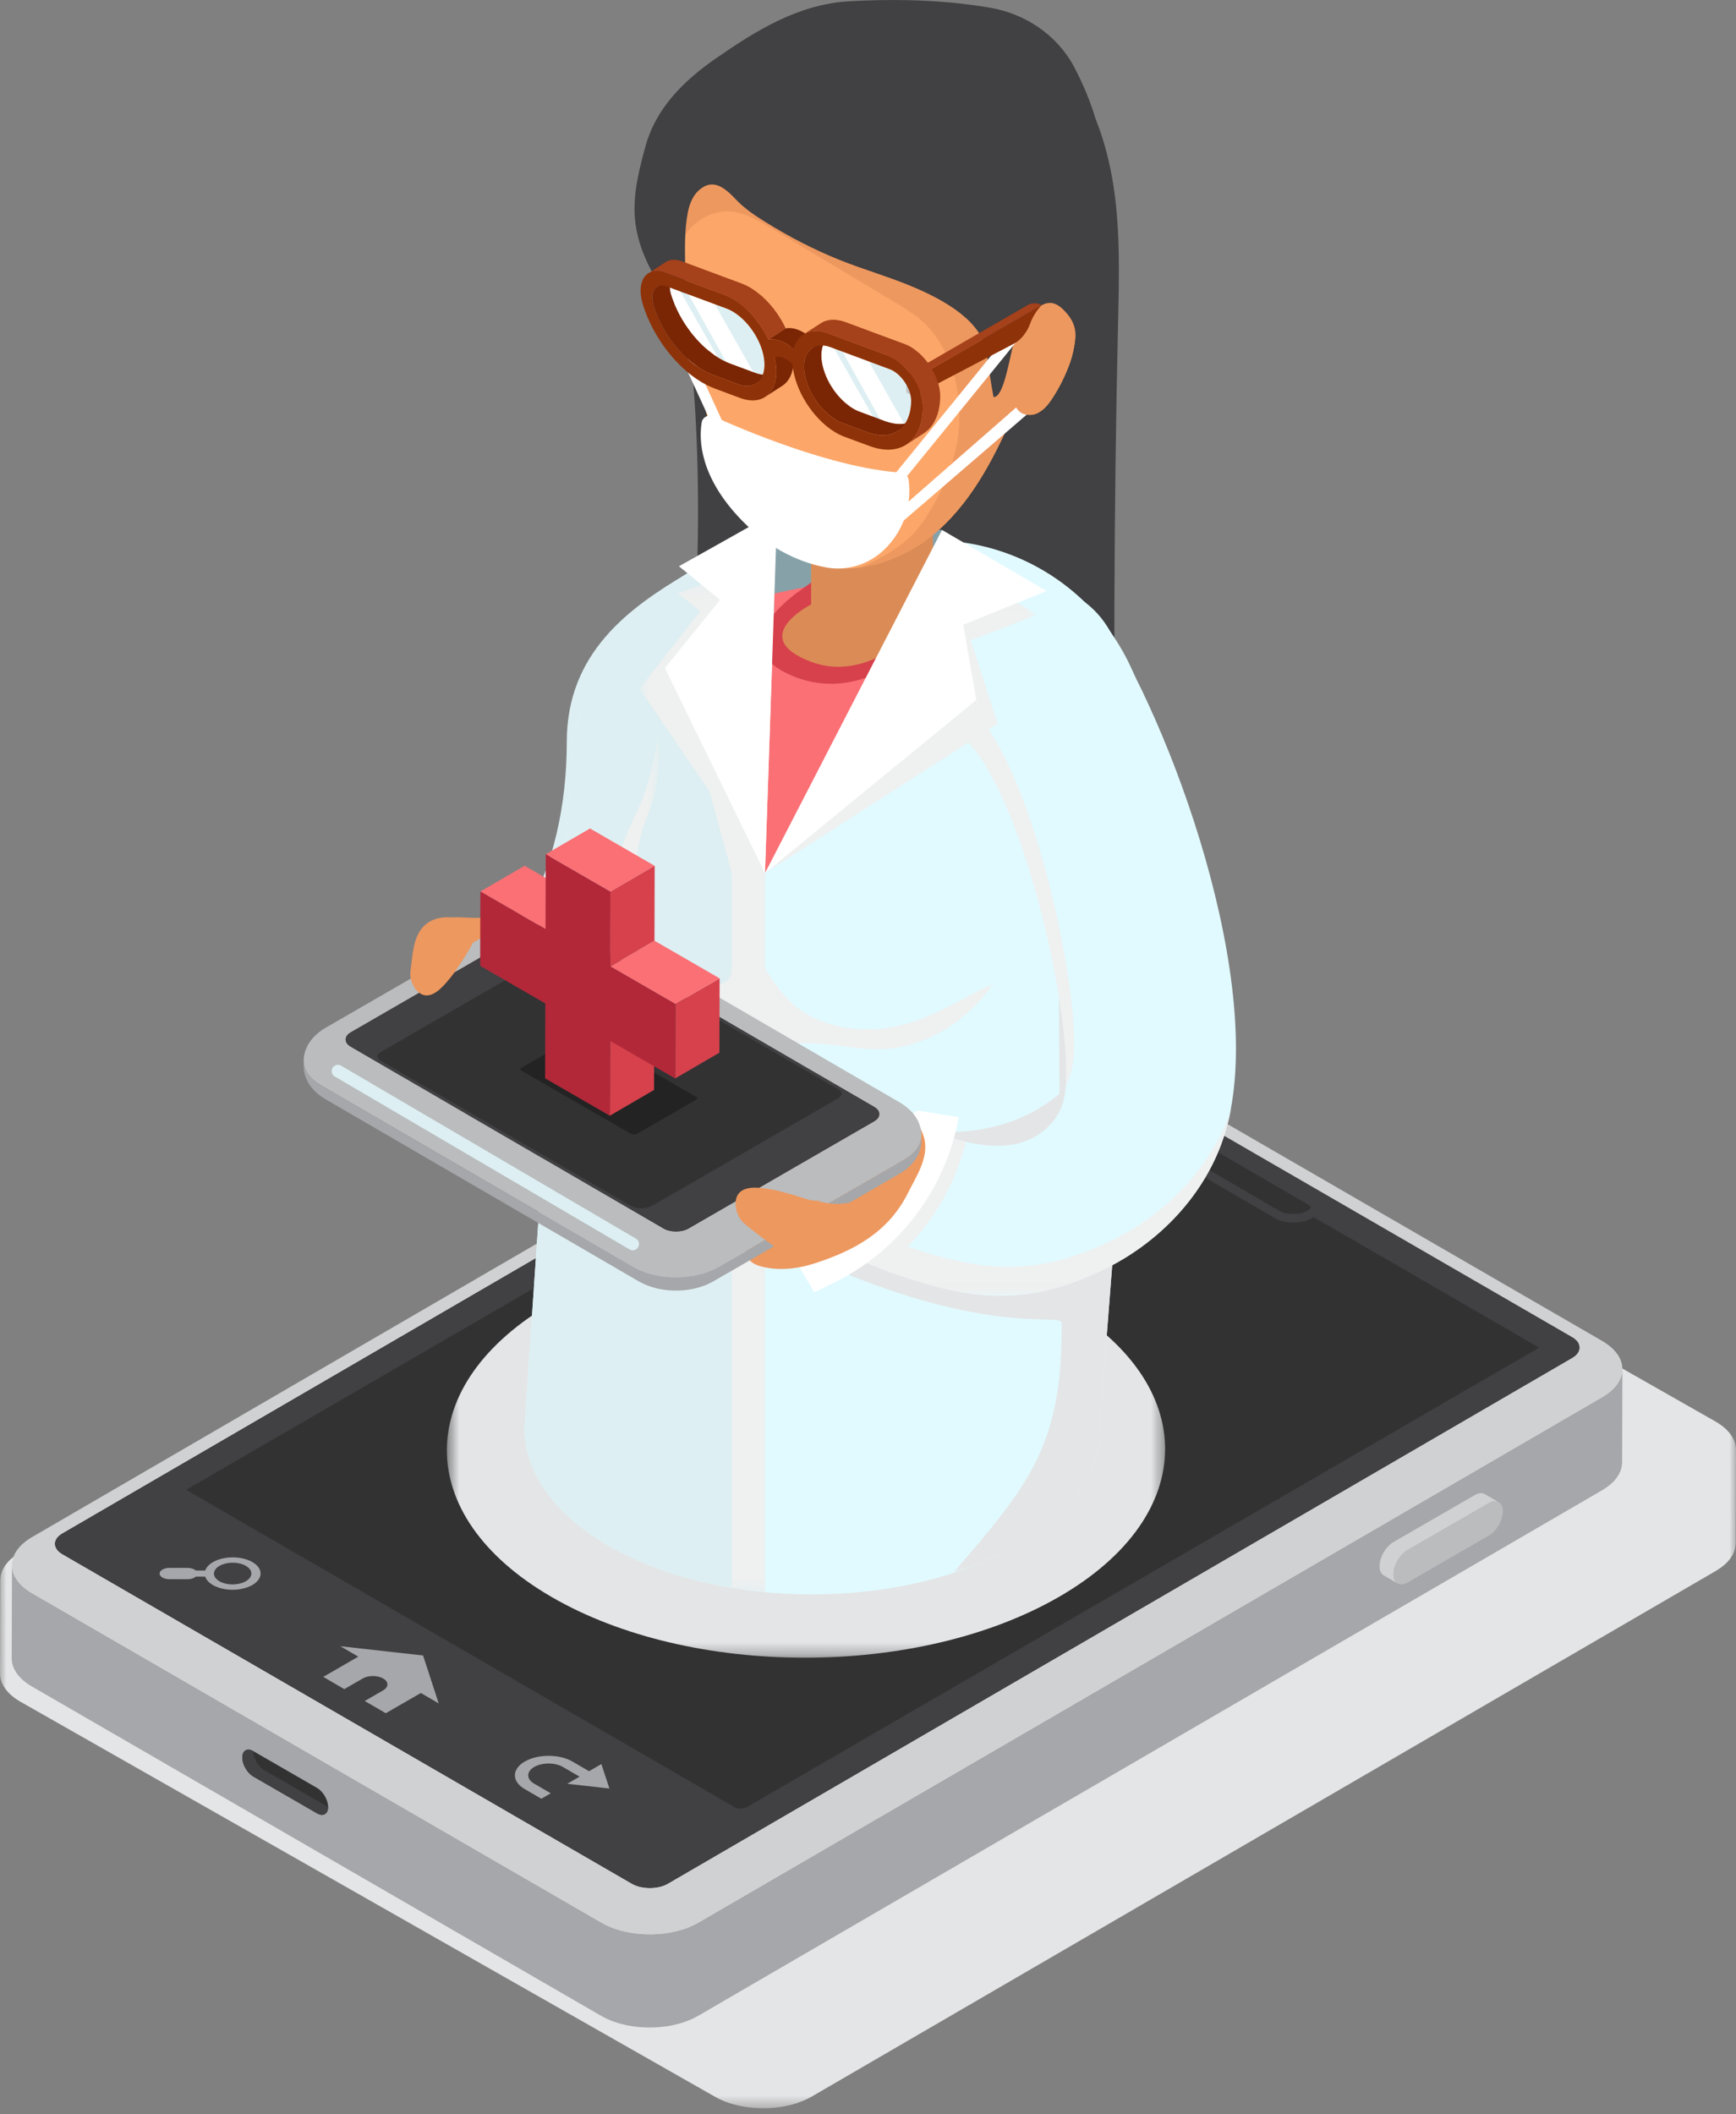 <svg width="138" height="168" viewBox="0 0 138 168" fill="none" xmlns="http://www.w3.org/2000/svg">
<rect x="0" y="0" width="138" height="168" fill="#808080" stroke="none"/>
<g style="mix-blend-mode:multiply">
<mask id="mask0_49_102" style="mask-type:luminance" maskUnits="userSpaceOnUse" x="0" y="80" width="138" height="88">
<path d="M0 167.516H138V80.65H0V167.516Z" fill="white"/>
</mask>
<g mask="url(#mask0_49_102)">
<path d="M0.464 126.801C0.523 126.881 0.585 126.961 0.656 127.038C0.585 126.961 0.523 126.881 0.464 126.801ZM57.204 159.376H57.205C57.242 159.395 57.281 159.413 57.319 159.43C57.295 159.42 57.271 159.41 57.248 159.399C57.233 159.392 57.219 159.384 57.204 159.376ZM57.634 159.564L57.634 159.565C57.647 159.57 57.661 159.575 57.675 159.581C57.671 159.579 57.666 159.578 57.662 159.577C57.653 159.573 57.643 159.568 57.634 159.564ZM62.284 159.974C62.281 159.975 62.278 159.975 62.275 159.975C62.409 159.952 62.541 159.923 62.672 159.893C62.611 159.907 62.55 159.92 62.488 159.933C62.42 159.947 62.352 159.962 62.284 159.974ZM136.821 117.152C136.816 117.155 136.809 117.159 136.804 117.163C136.815 117.155 136.827 117.146 136.838 117.138C136.833 117.143 136.827 117.147 136.821 117.152ZM137.109 116.92C137.122 116.908 137.136 116.897 137.149 116.885C137.146 116.888 137.143 116.891 137.14 116.894C137.131 116.903 137.119 116.911 137.109 116.92ZM137.288 116.749C137.289 116.748 137.29 116.747 137.291 116.746C137.335 116.7 137.38 116.655 137.42 116.608C137.415 116.614 137.411 116.621 137.405 116.627C137.393 116.641 137.382 116.655 137.369 116.669C137.344 116.696 137.314 116.722 137.288 116.749ZM137.522 116.482C137.523 116.48 137.523 116.479 137.524 116.478C137.547 116.448 137.567 116.418 137.589 116.389C137.575 116.408 137.563 116.428 137.549 116.448C137.54 116.459 137.53 116.47 137.522 116.482ZM137.724 116.179C137.725 116.178 137.725 116.177 137.726 116.175C137.749 116.134 137.769 116.093 137.789 116.053C137.776 116.081 137.764 116.11 137.749 116.138C137.741 116.152 137.732 116.165 137.724 116.179ZM137.884 115.836C137.88 115.848 137.874 115.859 137.869 115.871C137.87 115.869 137.87 115.867 137.871 115.865C137.885 115.828 137.896 115.791 137.908 115.753C137.9 115.781 137.894 115.809 137.884 115.836ZM137.957 115.568C137.958 115.565 137.958 115.563 137.959 115.56C137.964 115.53 137.969 115.5 137.973 115.469C137.971 115.491 137.97 115.513 137.965 115.535C137.963 115.546 137.96 115.557 137.957 115.568ZM134.563 113.26V113.26C134.538 113.189 134.502 113.119 134.454 113.05L134.455 113.051C134.502 113.119 134.538 113.189 134.563 113.26ZM134.447 113.04L134.447 113.041C134.4 112.975 134.343 112.912 134.275 112.852C134.342 112.912 134.4 112.975 134.447 113.04ZM134.253 112.833H134.253C134.181 112.771 134.099 112.712 134.004 112.658C134.099 112.712 134.181 112.771 134.253 112.833ZM77.377 80.919C77.391 80.919 77.405 80.921 77.418 80.922C77.405 80.921 77.391 80.919 77.377 80.919ZM76.566 81.005C76.524 81.015 76.484 81.03 76.443 81.042C76.484 81.03 76.524 81.015 76.566 81.005ZM76.184 81.127L76.184 81.127C76.085 81.167 75.989 81.21 75.901 81.261C75.989 81.21 76.085 81.167 76.184 81.127ZM4.016 123.037C3.927 123.088 3.853 123.143 3.784 123.201H3.784C3.853 123.143 3.927 123.088 4.016 123.037ZM3.46 124.074C3.455 124.059 3.455 124.043 3.452 124.027C3.455 124.043 3.455 124.059 3.46 124.074ZM3.765 124.522C3.839 124.587 3.926 124.648 4.025 124.705C3.926 124.648 3.839 124.587 3.765 124.522ZM59.25 156.1C59.346 156.156 59.45 156.205 59.559 156.247C59.45 156.204 59.346 156.156 59.25 156.1ZM59.919 156.357C59.8 156.329 59.685 156.294 59.575 156.253H59.575C59.685 156.294 59.8 156.329 59.919 156.357ZM60.689 156.444C60.559 156.444 60.43 156.437 60.303 156.423H60.303C60.43 156.437 60.559 156.444 60.689 156.444ZM61.691 156.287C61.616 156.311 61.543 156.337 61.465 156.355C61.465 156.355 61.465 156.356 61.465 156.356C61.543 156.337 61.616 156.311 61.691 156.287ZM134.013 114.323C134.108 114.269 134.189 114.21 134.261 114.148C134.189 114.21 134.108 114.269 134.013 114.323ZM134.443 113.951C134.398 114.013 134.345 114.073 134.28 114.131C134.28 114.131 134.28 114.131 134.28 114.131C134.345 114.074 134.398 114.013 134.443 113.951ZM1.31 127.595C1.288 127.579 1.263 127.565 1.241 127.55C1.241 127.55 1.242 127.55 1.242 127.55C1.263 127.566 1.288 127.58 1.31 127.595ZM0.929 127.304C0.89 127.271 0.858 127.235 0.821 127.2C0.823 127.203 0.826 127.205 0.828 127.207C0.862 127.239 0.893 127.272 0.929 127.304ZM0.417 126.74C0.419 126.743 0.42 126.747 0.422 126.75C0.349 126.644 0.287 126.537 0.233 126.429C0.234 126.43 0.235 126.431 0.236 126.433C0.287 126.536 0.346 126.639 0.417 126.74ZM0.115 126.135C0.119 126.149 0.123 126.163 0.127 126.177C0.121 126.159 0.116 126.14 0.111 126.121C0.112 126.126 0.113 126.13 0.115 126.135ZM0.059 125.914C0.047 125.85 0.04 125.786 0.034 125.721C0.037 125.756 0.038 125.791 0.044 125.825C0.048 125.855 0.053 125.885 0.059 125.914ZM8.15763e-06 132.961C-0.002 133.772 0.533 134.584 1.604 135.203L56.828 166.598C56.957 166.672 57.09 166.741 57.227 166.806C57.273 166.828 57.321 166.847 57.368 166.867C57.448 166.903 57.528 166.941 57.611 166.973C57.621 166.977 57.632 166.98 57.642 166.984C57.83 167.057 58.025 167.122 58.224 167.18C58.24 167.185 58.255 167.192 58.271 167.196C58.316 167.209 58.364 167.218 58.411 167.23C58.522 167.26 58.634 167.288 58.748 167.313C58.778 167.319 58.807 167.329 58.837 167.335C58.882 167.344 58.928 167.35 58.973 167.358C59.069 167.377 59.164 167.394 59.261 167.409C59.299 167.414 59.337 167.423 59.376 167.429C59.418 167.434 59.461 167.438 59.504 167.443C59.594 167.454 59.684 167.465 59.775 167.473C59.818 167.477 59.861 167.484 59.904 167.488C59.945 167.491 59.986 167.491 60.026 167.494C60.118 167.5 60.21 167.505 60.302 167.509C60.348 167.511 60.393 167.515 60.439 167.516C60.476 167.517 60.513 167.515 60.55 167.516C60.65 167.517 60.749 167.516 60.849 167.514C60.898 167.514 60.947 167.515 60.996 167.514C61.025 167.513 61.054 167.509 61.084 167.508C61.207 167.503 61.329 167.494 61.45 167.484C61.5 167.479 61.55 167.478 61.599 167.473C61.614 167.472 61.629 167.469 61.645 167.467C61.853 167.445 62.059 167.417 62.263 167.381C62.272 167.379 62.283 167.379 62.292 167.377C62.351 167.366 62.408 167.351 62.467 167.339C62.568 167.319 62.669 167.299 62.769 167.275C62.84 167.258 62.91 167.237 62.981 167.218C63.076 167.192 63.17 167.167 63.262 167.138C63.282 167.132 63.302 167.127 63.322 167.12C63.355 167.11 63.385 167.095 63.418 167.084C63.564 167.034 63.706 166.981 63.845 166.922C63.897 166.9 63.95 166.879 64 166.856C64.177 166.776 64.35 166.691 64.513 166.597L136.399 124.821C136.421 124.808 136.443 124.795 136.465 124.782C136.515 124.752 136.558 124.72 136.605 124.688C136.672 124.645 136.739 124.603 136.8 124.558C136.854 124.519 136.903 124.478 136.953 124.438C137.01 124.392 137.068 124.347 137.12 124.3C137.13 124.291 137.143 124.282 137.153 124.273C137.223 124.208 137.287 124.142 137.348 124.076C137.361 124.062 137.372 124.048 137.384 124.034C137.42 123.993 137.457 123.952 137.49 123.91C137.504 123.892 137.514 123.873 137.527 123.855C137.574 123.792 137.616 123.729 137.655 123.665C137.672 123.638 137.694 123.613 137.709 123.586C137.716 123.572 137.721 123.558 137.728 123.545C137.758 123.489 137.783 123.432 137.807 123.375C137.822 123.342 137.841 123.31 137.854 123.277C137.858 123.266 137.859 123.254 137.863 123.243C137.882 123.189 137.895 123.135 137.91 123.081C137.919 123.044 137.934 123.008 137.941 122.971C137.943 122.961 137.943 122.951 137.944 122.942C137.955 122.885 137.959 122.828 137.964 122.77C137.968 122.733 137.976 122.697 137.977 122.66C137.977 122.644 137.978 122.628 137.978 122.612L137.999 115.205C137.999 115.227 137.995 115.248 137.993 115.27C137.993 115.267 137.993 115.264 137.993 115.261C137.994 115.218 137.995 115.175 137.993 115.132C137.993 115.111 137.995 115.089 137.994 115.067C137.991 115.033 137.983 114.998 137.979 114.964C137.974 114.925 137.969 114.886 137.962 114.847C137.959 114.831 137.958 114.814 137.954 114.798C137.944 114.753 137.928 114.709 137.915 114.665C137.905 114.632 137.897 114.598 137.886 114.566C137.883 114.557 137.881 114.547 137.878 114.538C137.852 114.467 137.819 114.397 137.784 114.328C137.778 114.315 137.774 114.302 137.768 114.29C137.767 114.289 137.766 114.287 137.765 114.285C137.722 114.203 137.673 114.121 137.618 114.04C137.614 114.034 137.608 114.028 137.604 114.022C137.585 113.995 137.563 113.969 137.543 113.943C137.508 113.895 137.474 113.847 137.434 113.801C137.422 113.787 137.408 113.774 137.396 113.76C137.367 113.728 137.336 113.696 137.305 113.664C137.274 113.632 137.246 113.598 137.212 113.566C137.191 113.546 137.166 113.527 137.144 113.507C137.106 113.473 137.067 113.44 137.028 113.406C137 113.383 136.975 113.359 136.946 113.336C136.915 113.311 136.879 113.289 136.847 113.264C136.8 113.23 136.752 113.195 136.703 113.161C136.677 113.144 136.656 113.126 136.629 113.109C136.555 113.06 136.476 113.012 136.395 112.964L81.17 81.569C81.122 81.541 81.073 81.514 81.023 81.487C80.981 81.465 80.936 81.446 80.893 81.425C80.818 81.387 80.742 81.349 80.664 81.314C80.636 81.301 80.61 81.287 80.582 81.274C80.545 81.258 80.505 81.246 80.467 81.231C80.368 81.19 80.269 81.151 80.167 81.115C80.131 81.102 80.097 81.087 80.061 81.074C80.034 81.065 80.005 81.059 79.977 81.051C79.828 81.002 79.675 80.958 79.52 80.918C79.49 80.911 79.461 80.9 79.43 80.892C79.422 80.891 79.414 80.89 79.406 80.888C79.179 80.833 78.946 80.79 78.71 80.754C78.685 80.75 78.661 80.743 78.636 80.74C78.591 80.734 78.546 80.73 78.502 80.725C78.411 80.713 78.32 80.703 78.229 80.694C78.145 80.686 78.062 80.679 77.978 80.673C77.886 80.666 77.794 80.661 77.702 80.657C77.657 80.656 77.614 80.651 77.57 80.65C77.544 80.65 77.518 80.652 77.492 80.652C77.246 80.647 76.999 80.65 76.754 80.665C76.722 80.667 76.689 80.671 76.656 80.673C76.429 80.69 76.203 80.715 75.98 80.747C75.952 80.751 75.923 80.752 75.895 80.757C75.878 80.759 75.863 80.764 75.847 80.766C75.648 80.799 75.451 80.837 75.259 80.882C75.229 80.889 75.201 80.898 75.172 80.906C75.009 80.947 74.849 80.992 74.692 81.043C74.634 81.061 74.578 81.081 74.521 81.101C74.389 81.148 74.261 81.197 74.135 81.251C74.082 81.273 74.029 81.294 73.978 81.318C73.808 81.395 73.642 81.477 73.486 81.568L1.6 123.343C1.482 123.412 1.373 123.484 1.269 123.557C1.244 123.574 1.22 123.591 1.196 123.608C1.096 123.681 1 123.756 0.913 123.832C0.904 123.84 0.896 123.848 0.887 123.856C0.836 123.902 0.785 123.948 0.738 123.996C0.716 124.018 0.698 124.041 0.677 124.063C0.651 124.092 0.625 124.12 0.6 124.149C0.548 124.209 0.5 124.27 0.455 124.331C0.436 124.356 0.416 124.381 0.399 124.407C0.34 124.493 0.287 124.581 0.242 124.669C0.237 124.679 0.233 124.69 0.229 124.7C0.197 124.765 0.166 124.83 0.142 124.896C0.138 124.908 0.136 124.92 0.132 124.932C0.113 124.986 0.1 125.04 0.086 125.095C0.074 125.142 0.06 125.189 0.052 125.236C0.042 125.291 0.039 125.347 0.034 125.402C0.031 125.44 0.022 125.478 0.021 125.516C0.021 125.526 0.023 125.536 0.023 125.546C0.022 125.568 0.024 125.591 0.026 125.612C0.025 125.593 0.021 125.574 0.021 125.554L8.15763e-06 132.961Z" fill="#E4E5E6"/>
</g>
</g>
<path d="M124.975 106.242L79.711 80.063C78.917 79.603 77.619 79.603 76.832 80.062L4.946 121.837C4.156 122.295 4.16 123.048 4.956 123.506L50.22 149.685C51.012 150.144 52.31 150.143 53.098 149.683L124.984 107.908C125.775 107.45 125.771 106.7 124.975 106.242Z" fill="#414042"/>
<path d="M128.956 108.948C128.951 109.005 128.947 109.062 128.936 109.119C128.928 109.166 128.914 109.212 128.902 109.258C128.887 109.312 128.874 109.367 128.855 109.42C128.839 109.465 128.818 109.509 128.799 109.553C128.775 109.61 128.75 109.666 128.72 109.722C128.698 109.763 128.672 109.802 128.647 109.842C128.608 109.906 128.566 109.97 128.52 110.032C128.474 110.092 128.428 110.152 128.376 110.211C128.364 110.225 128.353 110.239 128.34 110.253C128.271 110.33 128.193 110.404 128.112 110.478C128.06 110.524 128.002 110.57 127.945 110.615C127.895 110.655 127.847 110.696 127.793 110.736C127.731 110.78 127.664 110.823 127.598 110.866C127.529 110.91 127.464 110.956 127.391 110.999L55.505 152.774C55.343 152.868 55.169 152.953 54.992 153.033C54.941 153.056 54.889 153.078 54.837 153.1C54.698 153.158 54.556 153.212 54.41 153.262C54.358 153.279 54.307 153.298 54.254 153.315C54.162 153.344 54.067 153.369 53.973 153.395C53.902 153.415 53.833 153.435 53.761 153.453C53.661 153.476 53.56 153.496 53.459 153.517C53.391 153.531 53.323 153.546 53.255 153.558C53.051 153.594 52.845 153.623 52.636 153.645C52.572 153.651 52.508 153.655 52.444 153.66C52.321 153.671 52.199 153.68 52.075 153.685C51.998 153.688 51.92 153.69 51.841 153.692C51.742 153.694 51.642 153.694 51.542 153.693C51.46 153.692 51.377 153.689 51.294 153.686C51.202 153.683 51.11 153.678 51.018 153.672C50.934 153.666 50.851 153.659 50.768 153.65C50.677 153.642 50.587 153.632 50.496 153.62C50.414 153.61 50.334 153.599 50.253 153.586C50.156 153.571 50.061 153.554 49.965 153.536C49.89 153.522 49.815 153.507 49.74 153.491C49.626 153.465 49.514 153.437 49.402 153.408C49.34 153.391 49.278 153.376 49.217 153.358C49.017 153.3 48.822 153.234 48.634 153.161C48.54 153.125 48.45 153.085 48.36 153.045C48.313 153.024 48.265 153.005 48.219 152.983C48.082 152.918 47.949 152.849 47.821 152.776L2.556 126.597C1.485 125.978 0.95 125.166 0.952 124.355L0.931 131.762C0.929 132.573 1.464 133.385 2.535 134.004L47.8 160.182C47.928 160.256 48.061 160.325 48.198 160.39C48.244 160.412 48.292 160.431 48.339 160.452C48.42 160.488 48.499 160.525 48.583 160.558C48.592 160.561 48.603 160.564 48.612 160.568C48.801 160.641 48.996 160.706 49.195 160.765C49.211 160.769 49.226 160.776 49.242 160.78C49.287 160.793 49.335 160.802 49.382 160.815C49.493 160.844 49.605 160.872 49.719 160.897C49.749 160.904 49.778 160.913 49.808 160.919C49.853 160.929 49.9 160.934 49.944 160.943C50.04 160.961 50.135 160.978 50.232 160.993C50.27 160.999 50.308 161.007 50.347 161.013C50.389 161.019 50.432 161.022 50.475 161.027C50.565 161.038 50.656 161.049 50.746 161.057C50.789 161.062 50.832 161.068 50.875 161.072C50.916 161.075 50.957 161.075 50.998 161.078C51.089 161.085 51.181 161.09 51.273 161.093C51.319 161.095 51.364 161.099 51.41 161.1C51.447 161.101 51.484 161.1 51.521 161.1C51.621 161.101 51.72 161.1 51.82 161.099C51.869 161.097 51.918 161.1 51.967 161.098C51.996 161.097 52.026 161.093 52.055 161.092C52.178 161.087 52.3 161.078 52.422 161.067C52.471 161.063 52.521 161.063 52.57 161.058C52.585 161.056 52.6 161.053 52.616 161.051C52.824 161.029 53.03 161.001 53.234 160.965C53.244 160.963 53.254 160.963 53.263 160.961C53.322 160.95 53.379 160.935 53.438 160.924C53.539 160.903 53.64 160.883 53.74 160.859C53.811 160.842 53.882 160.821 53.952 160.802C54.047 160.776 54.141 160.751 54.233 160.722C54.252 160.716 54.273 160.711 54.292 160.705C54.326 160.694 54.356 160.68 54.389 160.668C54.535 160.619 54.677 160.565 54.816 160.507C54.868 160.485 54.92 160.463 54.971 160.44C55.148 160.36 55.322 160.275 55.484 160.181L127.37 118.405C127.392 118.393 127.414 118.379 127.436 118.366C127.486 118.336 127.529 118.303 127.576 118.273C127.643 118.23 127.71 118.187 127.771 118.142C127.826 118.103 127.874 118.062 127.924 118.022C127.981 117.977 128.039 117.931 128.091 117.884C128.101 117.875 128.114 117.866 128.124 117.857C128.194 117.792 128.258 117.727 128.319 117.66C128.332 117.646 128.343 117.632 128.356 117.618C128.392 117.577 128.428 117.536 128.461 117.495C128.476 117.476 128.485 117.457 128.498 117.439C128.545 117.376 128.587 117.313 128.626 117.249C128.643 117.223 128.665 117.197 128.68 117.17C128.687 117.156 128.692 117.143 128.699 117.129C128.729 117.073 128.754 117.016 128.779 116.96C128.793 116.927 128.812 116.894 128.825 116.861C128.829 116.85 128.83 116.839 128.834 116.828C128.854 116.773 128.867 116.719 128.881 116.665C128.891 116.628 128.905 116.592 128.912 116.555C128.914 116.546 128.914 116.536 128.916 116.526C128.926 116.469 128.93 116.412 128.935 116.355C128.939 116.318 128.947 116.281 128.948 116.244C128.948 116.228 128.949 116.212 128.949 116.196L128.97 108.789C128.97 108.842 128.961 108.895 128.956 108.948Z" fill="#A5A7AA"/>
<path d="M53.099 149.683C53.001 149.74 52.895 149.79 52.784 149.833C52.782 149.834 52.779 149.835 52.776 149.836C52.668 149.877 52.554 149.912 52.436 149.94C52.425 149.942 52.414 149.944 52.403 149.946C52.29 149.972 52.173 149.993 52.054 150.006C52.051 150.007 52.047 150.007 52.044 150.007C51.918 150.021 51.79 150.028 51.662 150.029H51.659C51.53 150.029 51.401 150.021 51.274 150.007C51.272 150.007 51.27 150.007 51.269 150.007C51.142 149.993 51.017 149.971 50.896 149.943C50.894 149.943 50.892 149.942 50.889 149.942C50.771 149.914 50.656 149.879 50.546 149.837C50.541 149.835 50.535 149.833 50.53 149.831C50.421 149.789 50.316 149.74 50.221 149.685L4.956 123.506C4.857 123.449 4.77 123.387 4.696 123.322C4.694 123.321 4.694 123.32 4.692 123.319C4.619 123.255 4.558 123.187 4.508 123.117L4.507 123.116C4.464 123.054 4.434 122.99 4.409 122.925C4.402 122.908 4.396 122.892 4.391 122.875C4.374 122.821 4.366 122.766 4.363 122.711C4.362 122.695 4.358 122.679 4.358 122.663C4.358 122.595 4.369 122.528 4.39 122.461C4.392 122.453 4.394 122.445 4.396 122.438C4.419 122.369 4.454 122.301 4.498 122.235C4.507 122.221 4.521 122.208 4.532 122.194C4.571 122.143 4.616 122.091 4.668 122.043C4.683 122.029 4.699 122.015 4.715 122.002C4.784 121.944 4.858 121.888 4.946 121.838L76.832 80.062C76.92 80.011 77.016 79.967 77.115 79.927C77.139 79.918 77.162 79.909 77.186 79.9C77.287 79.864 77.39 79.831 77.497 79.805C77.506 79.803 77.515 79.802 77.523 79.8C77.62 79.778 77.72 79.762 77.821 79.749C77.863 79.744 77.904 79.74 77.947 79.736C78.027 79.728 78.108 79.724 78.189 79.722C78.229 79.721 78.269 79.719 78.309 79.72C78.373 79.721 78.436 79.726 78.5 79.731C78.57 79.735 78.641 79.74 78.71 79.749C78.803 79.76 78.894 79.776 78.985 79.795C79.005 79.8 79.026 79.802 79.046 79.807C79.155 79.833 79.26 79.866 79.362 79.903C79.381 79.91 79.399 79.917 79.418 79.925C79.521 79.965 79.62 80.01 79.711 80.063L124.975 106.242C125.07 106.296 125.151 106.356 125.224 106.417C125.231 106.423 125.238 106.43 125.245 106.436C125.313 106.496 125.371 106.559 125.418 106.624C125.42 106.628 125.423 106.631 125.426 106.635C125.473 106.703 125.509 106.773 125.534 106.844C125.535 106.849 125.536 106.854 125.538 106.859C125.56 106.927 125.571 106.995 125.573 107.064C125.573 107.072 125.573 107.08 125.573 107.087C125.572 107.154 125.561 107.22 125.541 107.285C125.538 107.295 125.535 107.304 125.532 107.314C125.509 107.379 125.477 107.443 125.436 107.505C125.429 107.515 125.421 107.525 125.414 107.535C125.369 107.597 125.315 107.658 125.251 107.715C125.245 107.721 125.238 107.727 125.232 107.732C125.16 107.794 125.079 107.853 124.985 107.908L53.099 149.683ZM128.964 108.93C128.966 108.902 128.963 108.873 128.964 108.845C128.965 108.802 128.966 108.76 128.964 108.717C128.964 108.695 128.966 108.673 128.965 108.651C128.962 108.617 128.954 108.582 128.95 108.548C128.945 108.509 128.94 108.47 128.932 108.431C128.929 108.415 128.929 108.398 128.925 108.382C128.915 108.337 128.899 108.293 128.886 108.249C128.876 108.216 128.869 108.183 128.857 108.15C128.854 108.141 128.852 108.131 128.848 108.122C128.823 108.051 128.789 107.981 128.755 107.912C128.749 107.899 128.745 107.887 128.738 107.874C128.738 107.873 128.737 107.871 128.737 107.87C128.693 107.787 128.644 107.705 128.589 107.624C128.585 107.618 128.579 107.612 128.575 107.606C128.556 107.579 128.534 107.553 128.514 107.527C128.479 107.479 128.445 107.431 128.405 107.385C128.394 107.371 128.379 107.358 128.367 107.344C128.338 107.312 128.307 107.28 128.276 107.248C128.244 107.216 128.216 107.182 128.183 107.15C128.162 107.13 128.137 107.111 128.115 107.091C128.077 107.057 128.038 107.024 127.998 106.99C127.97 106.967 127.946 106.943 127.917 106.92C127.886 106.896 127.85 106.873 127.818 106.849C127.771 106.814 127.723 106.779 127.673 106.745C127.648 106.728 127.626 106.71 127.601 106.693C127.525 106.644 127.447 106.596 127.366 106.549L82.101 80.37C82.053 80.342 82.004 80.315 81.954 80.288C81.912 80.266 81.867 80.247 81.824 80.225C81.749 80.188 81.673 80.15 81.595 80.115C81.567 80.102 81.541 80.087 81.513 80.075C81.476 80.059 81.436 80.046 81.398 80.031C81.299 79.991 81.2 79.952 81.098 79.916C81.062 79.903 81.028 79.888 80.992 79.875C80.965 79.866 80.936 79.86 80.908 79.851C80.759 79.803 80.606 79.759 80.451 79.719C80.421 79.711 80.392 79.7 80.361 79.693C80.353 79.691 80.345 79.69 80.338 79.689C80.11 79.634 79.877 79.591 79.641 79.555C79.616 79.551 79.592 79.544 79.567 79.54C79.523 79.534 79.477 79.531 79.433 79.525C79.342 79.514 79.251 79.503 79.16 79.494C79.076 79.486 78.993 79.479 78.909 79.474C78.817 79.467 78.725 79.462 78.633 79.458C78.589 79.457 78.545 79.452 78.501 79.451C78.475 79.45 78.449 79.453 78.423 79.453C78.177 79.448 77.93 79.451 77.685 79.466C77.652 79.468 77.62 79.472 77.588 79.474C77.36 79.49 77.134 79.515 76.91 79.548C76.882 79.552 76.853 79.553 76.826 79.558C76.809 79.56 76.794 79.564 76.778 79.567C76.579 79.599 76.382 79.637 76.19 79.683C76.161 79.69 76.132 79.699 76.103 79.706C75.94 79.747 75.78 79.793 75.623 79.843C75.565 79.862 75.509 79.882 75.452 79.902C75.32 79.948 75.192 79.998 75.066 80.051C75.014 80.073 74.96 80.095 74.909 80.118C74.739 80.196 74.573 80.278 74.417 80.369L2.531 122.144C2.413 122.213 2.304 122.284 2.2 122.357C2.175 122.374 2.151 122.392 2.127 122.409C2.027 122.482 1.931 122.556 1.844 122.633C1.835 122.641 1.827 122.649 1.818 122.657C1.767 122.703 1.716 122.749 1.67 122.796C1.648 122.818 1.629 122.841 1.609 122.864C1.582 122.892 1.556 122.921 1.531 122.949C1.479 123.01 1.431 123.071 1.386 123.132C1.367 123.157 1.347 123.182 1.33 123.208C1.271 123.294 1.218 123.381 1.173 123.47C1.168 123.48 1.165 123.491 1.16 123.501C1.128 123.566 1.098 123.631 1.073 123.697C1.069 123.709 1.067 123.721 1.063 123.733C1.044 123.787 1.031 123.841 1.017 123.896C1.005 123.943 0.991 123.989 0.983 124.037C0.973 124.092 0.97 124.147 0.965 124.203C0.962 124.241 0.953 124.278 0.953 124.316C0.952 124.326 0.954 124.337 0.954 124.347C0.954 124.376 0.956 124.404 0.958 124.433C0.96 124.497 0.965 124.562 0.974 124.626C0.979 124.659 0.986 124.692 0.992 124.725C0.997 124.751 1 124.778 1.006 124.804C1.017 124.849 1.032 124.892 1.046 124.936C1.051 124.952 1.055 124.969 1.061 124.985C1.087 125.06 1.116 125.134 1.151 125.207C1.155 125.216 1.162 125.224 1.166 125.233C1.218 125.337 1.277 125.44 1.347 125.541C1.35 125.545 1.352 125.549 1.355 125.553L1.356 125.554C1.424 125.652 1.503 125.748 1.589 125.842C1.591 125.844 1.593 125.847 1.595 125.849C1.645 125.903 1.703 125.955 1.759 126.007C1.794 126.04 1.824 126.074 1.862 126.107C1.863 126.108 1.865 126.11 1.866 126.111C1.958 126.191 2.057 126.268 2.162 126.344C2.165 126.346 2.17 126.348 2.173 126.351C2.197 126.368 2.224 126.384 2.249 126.401C2.324 126.452 2.398 126.503 2.48 126.552C2.505 126.567 2.53 126.582 2.556 126.597L47.82 152.776C47.906 152.825 47.993 152.872 48.083 152.917C48.112 152.932 48.145 152.946 48.175 152.961C48.219 152.982 48.263 153.002 48.307 153.023C48.345 153.039 48.38 153.058 48.419 153.074C48.479 153.101 48.542 153.124 48.605 153.149C48.639 153.162 48.672 153.176 48.707 153.189C48.721 153.195 48.735 153.201 48.749 153.207C48.854 153.245 48.961 153.281 49.069 153.315C49.083 153.32 49.099 153.324 49.114 153.329C49.14 153.337 49.166 153.343 49.192 153.351C49.251 153.369 49.31 153.387 49.37 153.403C49.443 153.423 49.517 153.441 49.591 153.458C49.606 153.462 49.62 153.466 49.634 153.469C49.641 153.471 49.648 153.473 49.655 153.474C49.74 153.494 49.826 153.512 49.912 153.529C49.974 153.541 50.037 153.552 50.1 153.563C50.11 153.565 50.12 153.567 50.13 153.569C50.137 153.57 50.144 153.571 50.151 153.572C50.226 153.585 50.302 153.597 50.378 153.607C50.446 153.617 50.515 153.626 50.584 153.634C50.596 153.635 50.607 153.636 50.618 153.637C50.628 153.639 50.638 153.639 50.648 153.641C50.694 153.646 50.74 153.651 50.786 153.655C50.849 153.661 50.912 153.666 50.975 153.671C51.03 153.675 51.085 153.678 51.14 153.682C51.144 153.682 51.147 153.682 51.15 153.682C51.153 153.683 51.156 153.683 51.159 153.683C51.219 153.686 51.279 153.689 51.34 153.691C51.399 153.693 51.458 153.694 51.517 153.695C51.563 153.696 51.61 153.696 51.657 153.696C51.663 153.696 51.669 153.696 51.675 153.696C51.681 153.696 51.688 153.696 51.695 153.696C51.757 153.696 51.819 153.695 51.88 153.694C51.942 153.693 52.004 153.691 52.066 153.688C52.099 153.686 52.132 153.684 52.165 153.683C52.179 153.682 52.194 153.681 52.209 153.68C52.232 153.679 52.255 153.678 52.277 153.677C52.349 153.672 52.42 153.666 52.491 153.66C52.55 153.655 52.608 153.648 52.666 153.642C52.686 153.64 52.706 153.638 52.727 153.636C52.742 153.634 52.758 153.633 52.773 153.631C52.917 153.614 53.06 153.593 53.202 153.569C53.204 153.568 53.206 153.568 53.208 153.568C53.39 153.536 53.57 153.498 53.747 153.456C53.757 153.454 53.768 153.452 53.778 153.449C53.901 153.419 54.022 153.385 54.142 153.35C54.16 153.344 54.179 153.34 54.197 153.334C54.198 153.334 54.2 153.334 54.201 153.333C54.297 153.304 54.392 153.273 54.486 153.239C54.533 153.223 54.58 153.205 54.627 153.187C54.641 153.181 54.656 153.176 54.67 153.171C54.683 153.166 54.696 153.161 54.709 153.156C54.781 153.128 54.853 153.098 54.923 153.067C54.974 153.045 55.024 153.022 55.074 152.999C55.083 152.994 55.093 152.99 55.103 152.985C55.111 152.981 55.118 152.978 55.126 152.974C55.198 152.94 55.268 152.904 55.337 152.867C55.394 152.837 55.45 152.806 55.505 152.774L127.391 110.999C127.408 110.988 127.425 110.978 127.443 110.968C127.521 110.921 127.596 110.873 127.669 110.825C127.688 110.811 127.706 110.797 127.725 110.784C127.754 110.763 127.783 110.742 127.811 110.721C127.846 110.695 127.882 110.671 127.915 110.645C127.95 110.618 127.98 110.589 128.013 110.561C128.05 110.53 128.088 110.499 128.122 110.467C128.139 110.452 128.159 110.437 128.175 110.422C128.207 110.392 128.232 110.36 128.262 110.33C128.307 110.283 128.353 110.237 128.394 110.19C128.406 110.175 128.423 110.161 128.435 110.146C128.458 110.118 128.474 110.09 128.495 110.062C128.539 110.006 128.58 109.949 128.618 109.892C128.63 109.873 128.646 109.855 128.657 109.837C128.673 109.811 128.682 109.785 128.697 109.759C128.729 109.703 128.758 109.647 128.784 109.59C128.794 109.567 128.809 109.546 128.818 109.523C128.828 109.499 128.833 109.474 128.842 109.45C128.861 109.398 128.878 109.347 128.893 109.295C128.9 109.27 128.911 109.245 128.917 109.22C128.923 109.195 128.924 109.17 128.929 109.144C128.939 109.098 128.946 109.052 128.951 109.005C128.955 108.98 128.961 108.955 128.964 108.93Z" fill="#CFD1D2"/>
<path d="M41.719 139.965C40.674 140.569 40.668 141.551 41.707 142.154L43.033 142.924L43.783 142.491L42.458 141.721C41.832 141.357 41.834 140.764 42.466 140.398C43.096 140.034 44.12 140.035 44.747 140.399L46.072 141.169L45.092 141.735L48.445 142.112L47.806 140.168L46.824 140.735L45.499 139.965C44.461 139.362 42.765 139.362 41.719 139.965Z" fill="#A5A7AA"/>
<path d="M27.058 130.806L28.481 131.633L25.697 133.241L27.371 134.214L28.832 133.37C29.283 133.11 30.012 133.11 30.46 133.37C30.909 133.63 30.906 134.053 30.455 134.314L28.994 135.157L30.668 136.13L33.453 134.522L34.876 135.349L33.63 131.54L27.058 130.806Z" fill="#A5A7AA"/>
<path d="M18.489 125.893C18.899 125.893 19.271 125.796 19.541 125.64C19.811 125.485 19.979 125.269 19.981 125.031C19.984 124.557 19.319 124.171 18.499 124.17C18.089 124.171 17.717 124.267 17.447 124.423C17.176 124.579 17.009 124.794 17.007 125.031C17.005 125.507 17.67 125.893 18.489 125.893ZM12.914 124.715C13.055 124.633 13.248 124.583 13.463 124.583H14.918C15.19 124.583 15.428 124.665 15.566 124.788H16.315C16.402 124.53 16.622 124.3 16.93 124.122C17.334 123.889 17.889 123.745 18.501 123.744C19.727 123.745 20.72 124.322 20.716 125.031C20.714 125.387 20.463 125.708 20.059 125.941C19.656 126.174 19.099 126.319 18.487 126.319C17.406 126.319 16.506 125.87 16.311 125.276H15.563C15.533 125.303 15.498 125.327 15.46 125.349C15.32 125.43 15.127 125.48 14.914 125.48H13.457C13.03 125.48 12.684 125.279 12.686 125.032C12.686 124.908 12.774 124.796 12.914 124.715Z" fill="#A5A7AA"/>
<path d="M77.858 81.825C77.891 81.807 78.038 81.757 78.268 81.757C78.504 81.757 78.656 81.81 78.69 81.828L93.084 90.153C93.041 90.175 92.994 90.192 92.953 90.216C92.143 90.683 92.139 91.441 92.944 91.909L101.35 96.794C102.155 97.262 103.464 97.262 104.273 96.794C104.324 96.765 104.362 96.732 104.405 96.701L122.351 107.08L59.291 143.633C59.257 143.65 59.109 143.701 58.878 143.701C58.643 143.701 58.493 143.649 58.459 143.631L14.796 118.379L77.858 81.825Z" fill="#323233"/>
<path d="M102.809 96.465C103.238 96.465 103.647 96.371 103.933 96.206C104.155 96.077 104.203 95.965 104.203 95.943C104.203 95.923 104.157 95.814 103.941 95.688L95.534 90.803C95.251 90.638 94.844 90.544 94.416 90.544C93.988 90.544 93.578 90.639 93.292 90.804C93.07 90.932 93.022 91.045 93.022 91.066C93.022 91.086 93.069 91.195 93.284 91.321L101.691 96.206C101.974 96.371 102.381 96.465 102.809 96.465Z" fill="#323233"/>
<path d="M109.664 124.403C109.665 124.385 109.666 124.368 109.667 124.349C109.667 124.341 109.668 124.333 109.669 124.325C109.669 124.321 109.669 124.317 109.669 124.314C109.67 124.308 109.67 124.301 109.671 124.295C109.673 124.277 109.675 124.258 109.677 124.24C109.679 124.221 109.682 124.203 109.685 124.184C109.685 124.183 109.685 124.182 109.685 124.182C109.686 124.182 109.686 124.181 109.686 124.18C109.689 124.163 109.692 124.145 109.695 124.127C109.699 124.108 109.703 124.088 109.707 124.069C109.708 124.062 109.71 124.055 109.712 124.048C109.713 124.044 109.714 124.04 109.714 124.036C109.716 124.028 109.718 124.019 109.721 124.01C109.725 123.991 109.731 123.971 109.736 123.951C109.74 123.937 109.744 123.922 109.749 123.908C109.75 123.905 109.75 123.902 109.751 123.9C109.752 123.897 109.752 123.895 109.753 123.892C109.759 123.873 109.765 123.853 109.772 123.834C109.778 123.815 109.785 123.796 109.792 123.777C109.793 123.774 109.794 123.77 109.796 123.767C109.797 123.764 109.798 123.761 109.799 123.758C109.803 123.746 109.808 123.734 109.812 123.722C109.819 123.704 109.827 123.686 109.834 123.668C109.84 123.655 109.845 123.642 109.851 123.629C109.852 123.627 109.853 123.625 109.854 123.622C109.855 123.62 109.856 123.617 109.857 123.615C109.865 123.597 109.873 123.579 109.882 123.561C109.891 123.541 109.901 123.521 109.91 123.502C109.912 123.499 109.913 123.496 109.915 123.493C109.917 123.489 109.919 123.485 109.921 123.482C109.928 123.466 109.936 123.45 109.945 123.435C109.955 123.415 109.966 123.396 109.977 123.377C109.983 123.367 109.988 123.358 109.993 123.348C109.996 123.344 109.998 123.34 110 123.336C110.01 123.32 110.021 123.304 110.031 123.287C110.046 123.263 110.06 123.239 110.076 123.216C110.078 123.212 110.08 123.208 110.083 123.204C110.106 123.17 110.13 123.136 110.154 123.103C110.17 123.081 110.187 123.059 110.203 123.038C110.217 123.02 110.231 123.004 110.245 122.987C110.246 122.986 110.246 122.985 110.246 122.985L110.247 122.985C110.261 122.968 110.275 122.951 110.29 122.934C110.304 122.918 110.319 122.902 110.333 122.886C110.336 122.883 110.338 122.881 110.341 122.878C110.343 122.875 110.346 122.873 110.348 122.87C110.359 122.86 110.369 122.848 110.379 122.838C110.395 122.822 110.41 122.806 110.426 122.791C110.431 122.786 110.436 122.782 110.441 122.777C110.445 122.774 110.449 122.77 110.452 122.767C110.46 122.76 110.468 122.752 110.476 122.746C110.492 122.731 110.508 122.716 110.525 122.702C110.533 122.696 110.54 122.69 110.547 122.684C110.551 122.681 110.555 122.678 110.558 122.675C110.564 122.67 110.57 122.666 110.575 122.661C110.591 122.649 110.608 122.636 110.624 122.624C110.636 122.615 110.648 122.607 110.66 122.598C110.662 122.597 110.665 122.595 110.667 122.594C110.669 122.592 110.671 122.591 110.673 122.589C110.688 122.579 110.704 122.568 110.72 122.558C110.736 122.548 110.752 122.538 110.768 122.529C110.771 122.527 110.775 122.525 110.779 122.522L117.235 118.795C117.247 118.788 117.259 118.781 117.271 118.775C117.286 118.767 117.302 118.759 117.317 118.751C117.327 118.746 117.337 118.742 117.347 118.737C117.349 118.736 117.351 118.735 117.353 118.734C117.356 118.732 117.359 118.731 117.362 118.73C117.377 118.723 117.392 118.717 117.407 118.711C117.422 118.705 117.437 118.699 117.452 118.694C117.455 118.693 117.457 118.692 117.46 118.691C117.462 118.69 117.464 118.69 117.466 118.689C117.477 118.686 117.487 118.682 117.497 118.679C117.512 118.674 117.528 118.67 117.543 118.666C117.55 118.664 117.558 118.663 117.565 118.662C117.568 118.661 117.571 118.66 117.575 118.659C117.579 118.658 117.584 118.657 117.589 118.656C117.606 118.653 117.622 118.65 117.638 118.648C117.648 118.647 117.658 118.646 117.667 118.645C117.671 118.645 117.674 118.644 117.678 118.644C117.681 118.644 117.684 118.643 117.688 118.643C117.705 118.642 117.723 118.641 117.74 118.641C117.748 118.641 117.755 118.642 117.763 118.642C117.769 118.643 117.774 118.643 117.78 118.643C117.786 118.644 117.792 118.643 117.798 118.644C117.82 118.646 117.842 118.649 117.863 118.653C117.863 118.653 117.864 118.654 117.864 118.654C117.868 118.655 117.873 118.656 117.878 118.657C117.899 118.662 117.921 118.668 117.941 118.675C117.943 118.675 117.944 118.676 117.946 118.677C117.975 118.688 118.004 118.701 118.031 118.717L119.143 119.363C119.116 119.347 119.087 119.334 119.057 119.323C119.035 119.315 119.013 119.309 118.99 119.303C118.985 119.302 118.98 119.301 118.975 119.3C118.948 119.294 118.92 119.291 118.891 119.289C118.886 119.289 118.88 119.289 118.874 119.288C118.846 119.287 118.818 119.287 118.789 119.29C118.785 119.29 118.782 119.291 118.779 119.291C118.748 119.294 118.717 119.299 118.686 119.305C118.683 119.306 118.679 119.306 118.676 119.307C118.644 119.314 118.611 119.324 118.578 119.335C118.575 119.335 118.573 119.336 118.571 119.337C118.536 119.349 118.5 119.363 118.465 119.38C118.462 119.381 118.46 119.382 118.458 119.383C118.421 119.4 118.384 119.419 118.347 119.44L111.89 123.168C111.852 123.19 111.815 123.214 111.778 123.239C111.776 123.241 111.774 123.243 111.771 123.244C111.737 123.268 111.703 123.294 111.67 123.321C111.666 123.324 111.662 123.327 111.659 123.33C111.626 123.356 111.595 123.384 111.564 123.413C111.56 123.416 111.556 123.42 111.552 123.423C111.521 123.453 111.49 123.484 111.46 123.516C111.457 123.519 111.454 123.521 111.452 123.524C111.42 123.559 111.388 123.594 111.357 123.631L111.356 123.632C111.325 123.67 111.295 123.709 111.265 123.749L111.264 123.75C111.238 123.786 111.212 123.824 111.187 123.861C111.172 123.885 111.157 123.909 111.142 123.933C111.13 123.953 111.117 123.973 111.105 123.994C111.099 124.003 111.094 124.013 111.088 124.023C111.069 124.057 111.05 124.092 111.032 124.127C111.03 124.131 111.028 124.135 111.026 124.139C111.005 124.181 110.984 124.225 110.965 124.268C110.964 124.27 110.963 124.273 110.962 124.275C110.944 124.318 110.926 124.361 110.91 124.404C110.909 124.407 110.908 124.41 110.907 124.412C110.891 124.457 110.876 124.501 110.862 124.545C110.861 124.548 110.861 124.551 110.86 124.554C110.847 124.597 110.836 124.639 110.826 124.682C110.825 124.686 110.824 124.69 110.823 124.694C110.813 124.738 110.804 124.782 110.797 124.826C110.797 124.826 110.797 124.828 110.797 124.828C110.79 124.873 110.785 124.916 110.781 124.96C110.781 124.963 110.78 124.967 110.78 124.97C110.777 125.014 110.775 125.057 110.775 125.1C110.775 125.142 110.777 125.183 110.781 125.222C110.781 125.226 110.781 125.229 110.782 125.233C110.785 125.269 110.791 125.304 110.797 125.337C110.798 125.342 110.799 125.346 110.8 125.351C110.806 125.383 110.814 125.414 110.824 125.444C110.825 125.449 110.827 125.455 110.829 125.46C110.839 125.488 110.849 125.515 110.86 125.54C110.862 125.543 110.863 125.546 110.864 125.549C110.878 125.577 110.892 125.604 110.909 125.63C110.932 125.665 110.958 125.697 110.986 125.725C110.993 125.732 111 125.739 111.007 125.745C111.036 125.773 111.067 125.797 111.101 125.818L109.99 125.172C109.956 125.152 109.925 125.127 109.896 125.1C109.888 125.093 109.882 125.086 109.875 125.079C109.847 125.051 109.82 125.019 109.797 124.984C109.797 124.983 109.796 124.982 109.796 124.982C109.781 124.958 109.767 124.933 109.754 124.906C109.753 124.905 109.753 124.904 109.753 124.903C109.751 124.9 109.75 124.897 109.749 124.894C109.741 124.877 109.734 124.86 109.727 124.842C109.724 124.833 109.721 124.823 109.718 124.814C109.716 124.809 109.714 124.803 109.712 124.798C109.711 124.793 109.709 124.788 109.707 124.783C109.702 124.765 109.697 124.746 109.693 124.726C109.691 124.719 109.69 124.712 109.688 124.705C109.687 124.7 109.687 124.696 109.686 124.692C109.684 124.685 109.683 124.678 109.682 124.671C109.679 124.654 109.676 124.636 109.674 124.618C109.673 124.608 109.672 124.598 109.67 124.587C109.67 124.584 109.67 124.58 109.669 124.577C109.669 124.572 109.668 124.568 109.668 124.564C109.667 124.547 109.666 124.529 109.665 124.511C109.664 124.494 109.664 124.475 109.664 124.457V124.454C109.664 124.437 109.664 124.42 109.664 124.403Z" fill="#CFD1D2"/>
<path d="M111.89 123.168C111.272 123.525 110.773 124.39 110.775 125.1C110.777 125.81 111.28 126.096 111.897 125.739L118.354 122.012C118.972 121.655 119.471 120.79 119.469 120.08C119.467 119.37 118.965 119.084 118.347 119.44L111.89 123.168Z" fill="#BABCBE"/>
<path d="M20.135 141.159C19.65 140.879 19.258 140.201 19.26 139.643C19.261 139.086 19.656 138.861 20.14 139.142L25.207 142.067C25.692 142.347 26.084 143.025 26.082 143.582C26.081 144.139 25.686 144.364 25.201 144.084L20.135 141.159Z" fill="#323233"/>
<path d="M19.956 141.034C19.9 140.989 19.846 140.938 19.795 140.884C19.794 140.883 19.793 140.882 19.792 140.881C19.74 140.826 19.691 140.766 19.645 140.703C19.599 140.641 19.556 140.576 19.517 140.509C19.515 140.505 19.514 140.502 19.512 140.499C19.474 140.433 19.439 140.364 19.409 140.295C19.408 140.294 19.408 140.293 19.408 140.292C19.377 140.221 19.35 140.149 19.328 140.077C19.328 140.076 19.328 140.075 19.327 140.074C19.306 140.002 19.289 139.929 19.277 139.857C19.277 139.857 19.277 139.857 19.277 139.857C19.266 139.784 19.26 139.713 19.26 139.643C19.26 139.575 19.266 139.511 19.278 139.453C19.278 139.451 19.279 139.45 19.279 139.448C19.291 139.39 19.308 139.338 19.329 139.292L19.33 139.291C19.33 139.291 19.33 139.29 19.33 139.29C19.349 139.251 19.372 139.218 19.397 139.187C19.405 139.178 19.412 139.167 19.421 139.158C19.45 139.127 19.483 139.099 19.519 139.079C19.676 138.989 19.893 139.002 20.132 139.138C20.132 139.171 20.133 139.204 20.136 139.238C20.136 139.241 20.136 139.244 20.137 139.246C20.14 139.281 20.144 139.315 20.149 139.35C20.149 139.35 20.149 139.351 20.149 139.351C20.155 139.386 20.162 139.42 20.169 139.455C20.17 139.458 20.171 139.461 20.172 139.464C20.18 139.498 20.189 139.531 20.198 139.565C20.199 139.567 20.2 139.569 20.201 139.571C20.211 139.606 20.223 139.641 20.235 139.676C20.236 139.678 20.237 139.681 20.238 139.683C20.251 139.717 20.264 139.75 20.279 139.784C20.28 139.786 20.28 139.787 20.281 139.789C20.296 139.824 20.312 139.857 20.329 139.891C20.331 139.894 20.332 139.897 20.334 139.9C20.348 139.928 20.363 139.955 20.378 139.982C20.382 139.989 20.386 139.997 20.391 140.005C20.4 140.021 20.41 140.036 20.42 140.052C20.432 140.071 20.443 140.09 20.456 140.109C20.475 140.138 20.495 140.168 20.516 140.196C20.516 140.196 20.516 140.196 20.517 140.197C20.54 140.228 20.564 140.258 20.588 140.288C20.588 140.289 20.589 140.289 20.589 140.289C20.613 140.318 20.638 140.346 20.663 140.373C20.665 140.375 20.667 140.377 20.669 140.379C20.693 140.405 20.717 140.429 20.742 140.452C20.745 140.455 20.748 140.458 20.751 140.461C20.775 140.483 20.8 140.505 20.825 140.525C20.828 140.528 20.831 140.53 20.834 140.533C20.86 140.554 20.887 140.574 20.913 140.592C20.916 140.594 20.917 140.595 20.919 140.596C20.948 140.616 20.977 140.635 21.007 140.652L26.074 143.578C26.076 143.579 26.08 143.58 26.082 143.582C26.082 143.86 25.983 144.055 25.824 144.147C25.823 144.147 25.821 144.148 25.82 144.149C25.781 144.17 25.739 144.186 25.693 144.195C25.693 144.195 25.693 144.195 25.692 144.196C25.646 144.205 25.597 144.207 25.546 144.202C25.544 144.202 25.543 144.202 25.541 144.202C25.49 144.197 25.436 144.185 25.38 144.166C25.379 144.166 25.378 144.166 25.378 144.166C25.321 144.146 25.262 144.119 25.202 144.084H25.202L20.135 141.159C20.075 141.124 20.017 141.084 19.96 141.038C19.959 141.037 19.957 141.036 19.956 141.034Z" fill="#414042"/>
<g style="mix-blend-mode:multiply">
<mask id="mask1_49_102" style="mask-type:luminance" maskUnits="userSpaceOnUse" x="35" y="98" width="58" height="34">
<path d="M35.523 131.72H92.618V98.648H35.523V131.72Z" fill="white"/>
</mask>
<g mask="url(#mask1_49_102)">
<path d="M43.948 103.492C32.763 109.95 32.708 120.418 43.82 126.876C54.932 133.334 73.006 133.336 84.191 126.878C95.376 120.42 95.435 109.95 84.323 103.492C73.21 97.034 55.133 97.034 43.948 103.492Z" fill="#E4E5E6"/>
</g>
</g>
<path d="M55.201 31.623C54.757 24.957 53.387 18.314 53.87 11.65C53.906 11.15 53.962 10.625 54.253 10.218C54.591 9.745 55.175 9.527 55.726 9.345C58.783 8.339 61.952 7.673 65.156 7.364L84.495 5.009C86.772 7.773 87.985 11.288 88.522 14.829C89.058 18.369 88.961 21.972 88.879 25.552C88.708 33.034 88.611 40.517 88.587 47.999C88.569 53.67 88.593 59.359 89.334 64.981C82.293 61.548 74.986 58.662 67.499 56.358C63.393 55.094 59.102 53.995 54.843 54.55C55.529 47.011 55.705 39.176 55.201 31.623Z" fill="#414042"/>
<path d="M29.79 81.093C34.693 80.697 39.031 77.346 41.535 73.112C44.038 68.877 45.055 63.862 45.055 58.943C45.055 51.855 50.035 48.272 54.656 45.552L54.735 47.177C55.088 52.555 55.265 57.944 55.266 63.334C55.266 66.338 55.204 69.392 54.3 72.257C52.94 76.567 49.745 80.124 46.004 82.661C43.261 84.521 40.34 86.497 37.285 87.976C35.47 88.855 33.288 88.127 32.398 86.318L30.165 81.777C31.699 83.245 30.04 81.293 29.79 81.093Z" fill="#DDEFF2"/>
<path d="M87.638 110.481C87.53 111.874 87.458 113.269 87.412 114.665C86.915 117.635 84.696 120.53 80.756 122.804C71.777 127.988 57.269 127.987 48.349 122.803C43.889 120.211 41.67 116.814 41.688 113.417H41.688L43.348 88.917C43.225 84.762 43.575 80.606 44.39 76.53L45.43 59.411C45.771 57.705 46.366 56.06 47.196 54.532L48.565 52.011C51.602 46.415 57.458 42.931 63.825 42.931H74.133C78.961 42.931 83.571 44.941 86.857 48.48C90.157 52.034 91.821 56.807 91.444 61.644L87.638 110.481Z" fill="#E1FAFF"/>
<path d="M45.43 59.41C45.771 57.705 46.367 56.06 47.196 54.532L48.565 52.01C51.602 46.415 57.458 42.931 63.825 42.931H66.07L60.811 69.375V126.503C56.244 126.069 51.862 124.844 48.349 122.802C43.889 120.211 41.67 116.814 41.688 113.417L43.348 88.918C43.225 84.762 43.575 80.606 44.39 76.53L45.43 59.41Z" fill="#DDEFF2"/>
<g style="mix-blend-mode:multiply">
<mask id="mask2_49_102" style="mask-type:luminance" maskUnits="userSpaceOnUse" x="52" y="42" width="28" height="85">
<path d="M52.686 126.504H79.1V42.932H52.686V126.504Z" fill="white"/>
</mask>
<g mask="url(#mask2_49_102)">
<path d="M56.899 78.336C57.592 78.174 58.152 77.835 58.17 77.127C58.186 76.524 58.17 75.918 58.17 75.315V70.433V69.375L54.871 57.212L61.084 43.157C61.983 43.013 62.897 42.931 63.825 42.931H66.07L60.811 69.375V76.944L61.203 77.55C61.658 78.255 62.096 78.829 62.541 79.306C64.238 81.123 66.764 81.832 69.181 81.79C71.72 81.746 73.827 80.814 76.052 79.646C76.74 79.284 77.428 78.92 78.115 78.556C78.346 78.434 78.943 78.255 79.101 78.034C79.101 78.034 78.926 78.278 78.587 78.693L78.459 78.846C78.141 79.224 77.707 79.742 77.125 80.282C75.591 81.708 73.698 82.76 71.64 83.19C69.409 83.656 67.221 83.058 64.996 82.919C63.905 82.851 62.819 82.879 61.73 82.948C61.429 82.967 61.12 82.994 60.811 83.003V126.503C59.921 126.418 59.041 126.294 58.17 126.15V80.426C57.472 79.874 56.608 79.516 55.772 79.179C54.744 78.766 53.715 78.352 52.687 77.938C53.943 78.443 55.569 78.648 56.899 78.336Z" fill="#EFF0F0"/>
</g>
</g>
<g style="mix-blend-mode:multiply">
<mask id="mask3_49_102" style="mask-type:luminance" maskUnits="userSpaceOnUse" x="51" y="42" width="41" height="83">
<path d="M51.238 124.978H91.463V42.932H51.238V124.978Z" fill="white"/>
</mask>
<g mask="url(#mask3_49_102)">
<path d="M84.223 86.916C84.199 83.141 84.175 79.366 84.152 75.591C84.138 73.335 84.121 71.059 83.623 68.858C82.965 65.946 81.49 63.289 79.932 60.741C76.034 54.367 71.477 48.4 66.387 42.931H74.132C78.96 42.931 79.91 46.387 83.196 49.925C86.496 53.48 91.82 56.807 91.443 61.644L87.638 110.481C87.529 111.874 87.458 113.269 87.412 114.665C86.915 117.635 84.695 120.53 80.756 122.804C79.236 123.682 77.548 124.398 75.765 124.979C81.908 117.898 84.457 114.764 84.396 105.118C84.39 104.15 76.564 106.984 58.17 96.81C55.24 95.189 53.377 87.615 51.237 85.04C62.212 85.966 75.212 94.346 84.223 86.916Z" fill="#E4E5E6"/>
</g>
</g>
<path d="M61.784 40.606L74.885 42.11L72.918 51.423L58.372 51.854L61.784 40.606Z" fill="#86A1A8"/>
<path d="M75.557 44.282L61.563 47.151L60.811 69.375L75.557 44.282Z" fill="#FA7075"/>
<path d="M59.222 88.508C59.222 89.368 59.918 90.065 60.778 90.065C61.637 90.065 62.334 89.368 62.334 88.508C62.334 87.649 61.637 86.952 60.778 86.952C59.918 86.952 59.222 87.649 59.222 88.508Z" fill="#A6BDC5"/>
<path d="M76.323 49.018C79.483 45.226 85.423 45.628 88.039 49.813C93.701 58.871 101.164 79.993 97.077 90.926C95.436 95.317 91.895 98.886 87.667 100.911C81.683 103.775 77.433 103.395 71.274 101.268C67.994 100.136 64.88 98.523 62 96.594C61.169 96.037 54.974 91.999 55.255 90.959L57.668 82.008C57.414 82.982 67.139 86.787 68.112 87.211C72.299 89.032 80.082 93.746 83.811 88.967C84.565 88 84.751 86.709 84.767 85.483C84.855 79.17 81.268 63.243 76.775 58.79C74.109 56.147 73.919 51.902 76.323 49.018Z" fill="#E1FAFF"/>
<g style="mix-blend-mode:multiply">
<mask id="mask4_49_102" style="mask-type:luminance" maskUnits="userSpaceOnUse" x="55" y="50" width="43" height="53">
<path d="M55.247 102.962H97.882V50.642H55.247V102.962Z" fill="white"/>
</mask>
<g mask="url(#mask4_49_102)">
<path d="M77.396 56.488C81.889 60.941 85.475 76.868 85.388 83.181C85.374 84.221 85.234 85.306 84.733 86.202C84.752 85.962 84.764 85.722 84.768 85.483C84.855 79.17 81.268 63.243 76.776 58.79C74.575 56.609 74.066 53.34 75.303 50.643C75.096 52.742 75.797 54.903 77.396 56.488Z" fill="#EFF0F0"/>
<path d="M55.255 90.959L55.875 88.657L57.667 82.008C57.497 82.663 61.842 84.6 65.001 85.926L61.557 93.581C62.062 93.922 62.453 94.18 62.62 94.292C63.624 94.964 64.658 95.596 65.716 96.184L73.176 89.521C74.357 90.011 75.582 90.449 76.787 90.728C76.003 93.895 74.39 96.757 72.161 99.055C78.175 101.1 82.391 101.431 88.287 98.609C92.515 96.585 96.057 93.015 97.698 88.624C97.765 88.445 97.821 88.263 97.882 88.083C97.688 89.043 97.426 89.992 97.077 90.926C95.436 95.317 91.894 98.886 87.666 100.911C81.683 103.775 77.433 103.395 71.274 101.268C70.895 101.137 70.519 100.998 70.144 100.855L70.143 100.855C69.626 100.656 69.115 100.445 68.606 100.224C68.535 100.193 68.464 100.161 68.393 100.129C67.952 99.934 67.516 99.731 67.083 99.52C67.012 99.486 66.942 99.452 66.872 99.418C65.863 98.919 64.874 98.379 63.909 97.8L63.908 97.8C63.262 97.413 62.624 97.012 62 96.594C61.777 96.444 61.163 96.04 60.396 95.515C60.308 95.454 60.219 95.393 60.127 95.329C60.054 95.279 59.983 95.23 59.908 95.178C59.797 95.1 59.683 95.02 59.568 94.939C59.505 94.895 59.445 94.853 59.382 94.808C59.206 94.684 59.028 94.556 58.849 94.426C58.81 94.399 58.773 94.371 58.734 94.343C58.587 94.236 58.44 94.128 58.294 94.019C58.237 93.977 58.182 93.935 58.126 93.893C57.987 93.789 57.849 93.684 57.713 93.579C57.668 93.544 57.622 93.509 57.577 93.474C57.399 93.335 57.225 93.197 57.057 93.061C57.04 93.046 57.024 93.033 57.007 93.018C56.861 92.899 56.721 92.781 56.587 92.665C56.545 92.628 56.504 92.592 56.463 92.555C56.352 92.457 56.248 92.362 56.149 92.269C56.114 92.236 56.078 92.203 56.045 92.171C55.92 92.05 55.805 91.932 55.706 91.821C55.699 91.813 55.694 91.806 55.687 91.798C55.598 91.698 55.524 91.604 55.46 91.515C55.439 91.486 55.423 91.458 55.405 91.431C55.362 91.362 55.327 91.298 55.302 91.238C55.292 91.214 55.28 91.189 55.273 91.166C55.25 91.089 55.239 91.018 55.255 90.959Z" fill="#EFF0F0"/>
</g>
</g>
<g style="mix-blend-mode:multiply">
<mask id="mask5_49_102" style="mask-type:luminance" maskUnits="userSpaceOnUse" x="60" y="47" width="23" height="23">
<path d="M60.811 69.376H82.429V47.15H60.811V69.376Z" fill="white"/>
</mask>
<g mask="url(#mask5_49_102)">
<path d="M79.747 47.151L82.429 48.859L77.171 50.873L79.298 57.505L60.811 69.375L75.557 47.964L79.747 47.151Z" fill="#EFF0F0"/>
</g>
</g>
<g style="mix-blend-mode:multiply">
<mask id="mask6_49_102" style="mask-type:luminance" maskUnits="userSpaceOnUse" x="50" y="46" width="11" height="24">
<path d="M50.841 69.376H60.811V46.231H50.841V69.376Z" fill="white"/>
</mask>
<g mask="url(#mask6_49_102)">
<path d="M56.47 46.231L53.878 47.151L55.675 48.561L50.841 54.719L60.811 69.375L58.371 47.7L56.47 46.231Z" fill="#EFF0F0"/>
</g>
</g>
<g style="mix-blend-mode:multiply">
<mask id="mask7_49_102" style="mask-type:luminance" maskUnits="userSpaceOnUse" x="46" y="58" width="7" height="24">
<path d="M46.787 81.969H52.369V58.261H46.787V81.969Z" fill="white"/>
</mask>
<g mask="url(#mask7_49_102)">
<path d="M51.265 81.968C51.487 79.149 52.099 76.55 51.169 73.797C50.174 70.848 50.329 67.622 51.477 64.742C52.066 63.262 52.369 61.684 52.369 60.09V58.263C52.175 59.63 51.875 60.995 51.484 62.318C50.678 65.049 48.794 67.18 49.116 70.226C49.515 74.009 48.745 77.822 46.787 81.083L51.265 81.968Z" fill="#EFF0F0"/>
</g>
</g>
<path d="M72.88 88.233L76.214 88.768C75.167 94.555 71.403 99.487 66.096 102.022L64.727 102.676L61.965 97.985L72.88 88.233Z" fill="white"/>
<path d="M65.949 87.514C65.14 86.881 64.511 86.813 64.07 87.314C64.512 86.812 65.14 86.881 65.949 87.514ZM59.399 94.944C59.715 94.997 60.004 95.099 60.235 95.228L61.019 96.154C60.467 96.466 59.981 97.316 59.684 97.844C59.067 98.939 58.97 100.175 60.39 100.594C61.821 101.017 63.403 100.827 64.804 100.371C67.938 99.352 70.628 97.88 72.165 94.813C72.813 93.52 73.838 92.003 73.483 90.502C73.475 90.467 73.466 90.431 73.457 90.397C73.156 89.337 72.434 88.483 71.301 87.85L70.942 87.66C70.592 87.482 70.374 87.368 70.268 87.333L68.014 85.962C67.276 85.472 61.998 84.626 61.691 85.504C61.843 85.584 61.999 85.667 62.156 85.755L62.086 85.913L62.103 86.398C61.932 86.489 61.651 86.521 61.271 86.499C60.907 87.26 60.469 87.983 59.979 88.67C60.618 88.95 61.015 89.154 61.161 89.281C61.356 89.511 61.431 89.747 61.371 89.994L61.312 90.044C61.301 90.181 61.25 90.294 61.178 90.356C61.107 90.416 60.749 90.349 60.117 90.164C59.731 90.021 59.401 89.907 59.099 89.806C58.761 90.206 58.407 90.592 58.041 90.964C57.847 91.161 57.635 91.367 57.417 91.576C58.056 91.665 58.567 91.789 58.948 91.947C59.51 92.14 58.8 94.845 59.399 94.944Z" fill="#ED985F"/>
<path d="M39.846 83.771C40.283 83.982 40.778 83.778 41.324 83.16C40.778 83.778 40.284 83.983 39.846 83.771ZM38.105 85.25L38.194 85.38C37.992 85.549 37.783 85.709 37.598 85.859C37.121 86.23 36.606 86.576 36.043 86.898C35.071 87.083 34.357 87.319 33.885 87.589C33.89 87.753 33.954 87.888 34.046 88C34.361 88.401 35.004 88.607 36.007 88.641C37.396 88.632 38.83 88.048 40.306 86.911C41.807 85.682 42.862 84.781 43.447 84.216L45.252 82.602C45.342 82.553 45.519 82.414 45.806 82.195L46.098 81.963C47.014 81.202 47.523 80.312 47.618 79.305C47.656 78.782 47.601 78.21 47.471 77.595C47.251 77.529 46.947 77.218 46.556 76.671L44.798 74.382C44.253 73.653 43.911 73.236 43.746 73.141C42.852 72.63 41.451 72.532 39.526 72.812C37.662 73.094 36.407 72.768 35.77 72.93C30.409 74.296 35.163 76.093 35.432 76.186L34.879 77.153C34.692 77.308 34.448 77.448 34.172 77.548C33.723 77.808 33.233 77.997 32.727 78.084C32.909 78.526 33.057 78.984 33.161 79.445C33.204 79.637 33.246 79.837 33.286 80.042C34.198 79.887 34.838 79.765 35.207 79.663C35.049 79.835 34.74 80.06 34.265 80.329C34.041 80.474 33.757 80.615 33.413 80.75C33.52 81.425 33.592 82.138 33.584 82.833C33.647 82.811 33.705 82.787 33.755 82.763C34.113 82.59 34.742 82.263 35.619 81.743C36.158 81.47 36.469 81.35 36.544 81.392C36.619 81.435 36.684 81.529 36.717 81.651L36.778 81.686C36.873 81.899 36.845 82.125 36.708 82.365C36.499 82.627 35.542 83.283 33.816 84.341C33.661 84.392 33.512 84.44 33.368 84.487C33.334 84.61 33.306 84.735 33.264 84.853C33.071 85.389 32.788 85.896 32.44 86.349C33.29 86.357 34.249 86.115 35.333 85.611C36.734 84.948 37.631 84.679 38.039 84.809L38.105 85.25Z" fill="#ED985F"/>
<path d="M38.373 83.801L38.348 83.704L38.288 83.67L38.373 83.801Z" fill="#ED985F"/>
<path d="M27.889 82.022C32.809 79.182 37.729 76.341 42.648 73.501C43.194 73.184 44.088 73.184 44.63 73.501C52.918 78.318 61.207 83.135 69.496 87.951C70.04 88.266 70.037 88.784 69.489 89.099C64.569 91.939 59.65 94.78 54.73 97.62C54.185 97.936 53.29 97.936 52.749 97.62C44.46 92.803 36.172 87.986 27.883 83.169C27.338 82.855 27.342 82.337 27.889 82.022Z" fill="#414042"/>
<path d="M45.706 72.716C45.713 72.718 45.717 72.72 45.723 72.722L45.574 72.672L45.706 72.716Z" fill="#BA9B8E"/>
<path d="M25.35 86.125L25.35 86.125C25.386 86.148 25.418 86.172 25.455 86.195C25.424 86.174 25.381 86.147 25.35 86.125Z" fill="#BA9B8E"/>
<path d="M25.889 81.662C25.843 81.689 25.784 81.725 25.739 81.752C25.784 81.725 25.844 81.689 25.889 81.662Z" fill="#BA9B8E"/>
<path d="M24.14 84.248C24.14 84.259 24.14 84.272 24.14 84.284C24.14 84.282 24.14 84.279 24.14 84.277L24.14 84.248Z" fill="#BA9B8E"/>
<path d="M69.489 89.099L54.73 97.62C54.185 97.936 53.29 97.936 52.749 97.62L27.883 83.169C27.338 82.855 27.342 82.337 27.889 82.022L42.648 73.501C43.193 73.184 44.088 73.184 44.629 73.501L69.496 87.951C70.04 88.266 70.037 88.784 69.489 89.099ZM24.14 84.346C24.14 84.335 24.14 84.322 24.14 84.31C24.141 84.376 24.146 84.441 24.154 84.507C24.156 84.518 24.158 84.53 24.16 84.541C24.16 84.548 24.16 84.555 24.162 84.562C24.163 84.568 24.165 84.574 24.166 84.58C24.167 84.585 24.166 84.59 24.167 84.594C24.168 84.597 24.169 84.6 24.169 84.603C24.171 84.608 24.171 84.613 24.172 84.617C24.171 84.614 24.171 84.611 24.171 84.607C24.172 84.612 24.174 84.618 24.175 84.624C24.181 84.652 24.187 84.681 24.194 84.709C24.2 84.732 24.207 84.755 24.215 84.778C24.219 84.791 24.221 84.805 24.226 84.819C24.228 84.826 24.232 84.834 24.234 84.841C24.238 84.853 24.241 84.864 24.245 84.875C24.246 84.877 24.247 84.879 24.248 84.882C24.248 84.883 24.248 84.884 24.248 84.884C24.248 84.884 24.248 84.883 24.248 84.882C24.25 84.888 24.253 84.892 24.255 84.897C24.256 84.902 24.259 84.906 24.26 84.91C24.271 84.936 24.282 84.963 24.294 84.99C24.305 85.013 24.313 85.035 24.324 85.058C24.326 85.062 24.329 85.067 24.331 85.072C24.338 85.085 24.347 85.098 24.354 85.111C24.361 85.126 24.367 85.14 24.374 85.153C24.371 85.145 24.367 85.136 24.362 85.126C24.363 85.127 24.363 85.128 24.364 85.129C24.374 85.148 24.384 85.167 24.395 85.186C24.413 85.217 24.433 85.247 24.453 85.278C24.462 85.292 24.47 85.305 24.479 85.318C24.488 85.332 24.499 85.346 24.509 85.359C24.525 85.381 24.54 85.403 24.557 85.426C24.56 85.429 24.561 85.432 24.564 85.435C24.563 85.433 24.561 85.43 24.559 85.428C24.58 85.454 24.603 85.48 24.625 85.506C24.64 85.523 24.653 85.541 24.668 85.558C24.674 85.564 24.679 85.57 24.684 85.576C24.738 85.636 24.796 85.694 24.858 85.752C24.849 85.742 24.838 85.731 24.828 85.719C24.852 85.742 24.874 85.766 24.9 85.788C24.938 85.823 24.982 85.856 25.023 85.889C25.072 85.929 25.12 85.969 25.172 86.007C25.218 86.04 25.268 86.071 25.317 86.103C25.328 86.11 25.339 86.118 25.35 86.125C25.348 86.124 25.347 86.122 25.345 86.121C25.402 86.158 25.456 86.197 25.518 86.232L50.384 100.683C50.711 100.873 51.076 101.027 51.463 101.15C51.454 101.148 51.444 101.146 51.435 101.144C51.447 101.147 51.459 101.149 51.47 101.153C51.666 101.215 51.869 101.267 52.076 101.312C52.118 101.321 52.162 101.329 52.205 101.338C52.248 101.347 52.291 101.357 52.334 101.364C52.33 101.364 52.325 101.363 52.32 101.363C52.328 101.365 52.337 101.365 52.346 101.367C52.512 101.396 52.68 101.42 52.849 101.439C52.865 101.441 52.882 101.441 52.897 101.443C52.908 101.444 52.919 101.446 52.93 101.447C52.929 101.447 52.928 101.447 52.927 101.447C52.929 101.448 52.931 101.448 52.934 101.448C52.956 101.45 52.98 101.45 53.003 101.452C53.017 101.454 53.031 101.454 53.045 101.455C53.162 101.465 53.278 101.473 53.396 101.478C53.416 101.479 53.437 101.481 53.457 101.482C53.456 101.482 53.454 101.482 53.452 101.482C53.457 101.483 53.462 101.482 53.467 101.483C53.488 101.483 53.508 101.483 53.528 101.483C53.55 101.484 53.571 101.485 53.592 101.485C53.612 101.485 53.632 101.485 53.652 101.485C53.716 101.486 53.78 101.485 53.844 101.484C53.875 101.484 53.907 101.485 53.938 101.484C53.938 101.484 53.938 101.485 53.938 101.485C53.938 101.485 53.939 101.484 53.94 101.484C53.949 101.484 53.958 101.483 53.968 101.483C53.976 101.483 53.985 101.482 53.994 101.482C54.029 101.481 54.065 101.479 54.1 101.477C54.132 101.475 54.164 101.476 54.196 101.474C54.209 101.473 54.223 101.471 54.237 101.47C54.248 101.47 54.26 101.468 54.271 101.467C54.299 101.466 54.327 101.465 54.355 101.463C54.358 101.463 54.36 101.463 54.363 101.463C54.375 101.462 54.388 101.46 54.4 101.459C54.403 101.459 54.405 101.459 54.408 101.459C54.406 101.459 54.405 101.459 54.404 101.46C54.407 101.459 54.41 101.458 54.414 101.458C54.448 101.455 54.482 101.451 54.516 101.447C54.547 101.444 54.579 101.443 54.61 101.439C54.643 101.436 54.676 101.431 54.709 101.427C54.744 101.423 54.779 101.419 54.814 101.415C54.831 101.412 54.847 101.409 54.864 101.407C54.866 101.407 54.868 101.406 54.871 101.406C54.869 101.407 54.866 101.408 54.864 101.408C54.871 101.407 54.877 101.406 54.884 101.405C54.92 101.399 54.956 101.393 54.992 101.387C55.025 101.381 55.059 101.378 55.093 101.372C55.1 101.371 55.106 101.369 55.113 101.368C55.119 101.367 55.124 101.367 55.13 101.366C55.13 101.366 55.131 101.366 55.131 101.366C55.142 101.364 55.152 101.361 55.163 101.359C55.211 101.35 55.257 101.34 55.304 101.33C55.316 101.328 55.328 101.327 55.339 101.324C55.337 101.325 55.335 101.326 55.332 101.327C55.341 101.325 55.349 101.322 55.358 101.321C55.377 101.317 55.396 101.312 55.416 101.308C55.428 101.305 55.441 101.303 55.453 101.3C55.464 101.298 55.475 101.295 55.486 101.292C55.512 101.286 55.537 101.28 55.563 101.274C55.588 101.268 55.614 101.262 55.639 101.255C55.668 101.248 55.696 101.239 55.725 101.231C55.753 101.224 55.781 101.218 55.808 101.211C55.812 101.21 55.816 101.208 55.82 101.207C55.823 101.206 55.827 101.206 55.83 101.205C55.831 101.204 55.834 101.204 55.835 101.203C55.853 101.198 55.87 101.192 55.887 101.187C55.915 101.178 55.944 101.17 55.971 101.162C55.987 101.157 56.004 101.152 56.019 101.148C56.024 101.146 56.029 101.144 56.034 101.143C56.053 101.137 56.071 101.129 56.09 101.123C56.094 101.121 56.097 101.12 56.101 101.119C56.136 101.107 56.172 101.095 56.207 101.083C56.228 101.075 56.249 101.069 56.269 101.062C56.283 101.057 56.297 101.051 56.31 101.046C56.328 101.039 56.346 101.033 56.364 101.026C56.377 101.021 56.39 101.016 56.403 101.011C56.403 101.011 56.402 101.012 56.401 101.012C56.418 101.006 56.434 100.997 56.452 100.99C56.462 100.986 56.473 100.983 56.483 100.979C56.485 100.978 56.486 100.978 56.488 100.977C56.502 100.971 56.513 100.964 56.527 100.958C56.545 100.95 56.565 100.945 56.583 100.937C56.593 100.932 56.602 100.927 56.612 100.922C56.629 100.915 56.647 100.908 56.663 100.9C56.673 100.895 56.684 100.892 56.693 100.887C56.7 100.884 56.706 100.881 56.712 100.878C56.721 100.874 56.729 100.87 56.738 100.866C56.742 100.864 56.747 100.862 56.752 100.86C56.868 100.804 56.981 100.746 57.089 100.683L71.848 92.162C72.783 91.622 73.25 90.913 73.248 90.206C73.244 90.131 73.245 90.03 73.234 89.955C73.219 89.836 73.198 89.677 73.161 89.563L73.083 89.321C73.074 89.3 73.063 89.274 73.052 89.251C73.017 89.159 72.975 89.066 72.918 88.962C72.917 88.961 72.917 88.96 72.916 88.959L72.779 88.734C72.744 88.681 72.701 88.622 72.653 88.561C72.646 88.551 72.638 88.542 72.63 88.532C72.605 88.5 72.578 88.468 72.549 88.434C72.546 88.43 72.541 88.424 72.537 88.42L72.52 88.401C72.512 88.392 72.504 88.382 72.495 88.373C72.485 88.362 72.475 88.35 72.464 88.339C72.44 88.313 72.412 88.286 72.385 88.259L72.347 88.218C72.343 88.214 72.338 88.209 72.333 88.205C72.327 88.199 72.32 88.193 72.313 88.187C72.285 88.16 72.254 88.133 72.224 88.106C72.192 88.078 72.161 88.051 72.128 88.023C72.104 88.002 72.078 87.978 72.056 87.96L71.99 87.911C71.975 87.9 71.96 87.889 71.945 87.878L71.82 87.785C71.804 87.775 71.784 87.762 71.767 87.751C71.755 87.743 71.743 87.736 71.732 87.728C71.659 87.681 71.582 87.631 71.517 87.593L69.03 86.148L66.543 84.703L64.057 83.258L61.571 81.812L59.084 80.367L56.597 78.922L54.111 77.477L51.624 76.032L49.137 74.587L46.651 73.142C46.57 73.099 46.462 73.04 46.381 72.996C46.34 72.977 46.292 72.955 46.244 72.933C46.201 72.912 46.156 72.892 46.109 72.871C46.092 72.864 46.072 72.855 46.056 72.848L46.05 72.845C45.98 72.816 45.903 72.787 45.822 72.758L45.772 72.738L45.723 72.722C45.725 72.723 45.726 72.723 45.728 72.724C45.71 72.718 45.692 72.712 45.673 72.705C45.667 72.704 45.662 72.702 45.657 72.7C45.587 72.677 45.516 72.654 45.456 72.636L45.162 72.559C45.078 72.538 44.874 72.491 44.591 72.452C44.589 72.451 44.587 72.451 44.585 72.451L44.566 72.448L44.555 72.447L44.529 72.443C44.52 72.442 44.513 72.441 44.504 72.44L44.457 72.434L44.499 72.439C44.494 72.439 44.488 72.439 44.483 72.438C44.44 72.433 44.395 72.428 44.349 72.423C44.316 72.419 44.281 72.415 44.251 72.412L44.223 72.411C43.83 72.375 43.447 72.378 43.08 72.41C43.07 72.411 43.058 72.412 43.049 72.412L43.034 72.414C43.033 72.414 43.032 72.414 43.032 72.414C43.023 72.415 43.014 72.416 43.004 72.417C42.94 72.423 42.876 72.431 42.812 72.439L42.749 72.446C42.733 72.449 42.712 72.452 42.694 72.455C42.665 72.459 42.635 72.464 42.606 72.468C42.592 72.47 42.579 72.473 42.565 72.475C42.556 72.476 42.547 72.477 42.538 72.479C42.534 72.48 42.531 72.48 42.527 72.48C42.508 72.483 42.485 72.487 42.463 72.492C42.458 72.492 42.452 72.493 42.447 72.494C42.438 72.496 42.426 72.498 42.417 72.5C42.424 72.499 42.432 72.497 42.44 72.496L42.345 72.515C42.305 72.523 42.265 72.532 42.224 72.541L42.151 72.556C42.075 72.576 41.98 72.599 41.898 72.622C41.889 72.624 41.88 72.626 41.871 72.629C41.863 72.631 41.853 72.634 41.845 72.636L41.751 72.666C41.69 72.684 41.634 72.701 41.59 72.716L41.567 72.724L41.555 72.728L41.454 72.764L41.534 72.736C41.519 72.742 41.501 72.748 41.484 72.754C41.475 72.758 41.466 72.761 41.456 72.765C41.384 72.792 41.308 72.82 41.245 72.846L41.088 72.916C41.074 72.923 41.06 72.929 41.045 72.936L40.966 72.972C40.876 73.019 40.757 73.079 40.666 73.131C40.664 73.131 40.663 73.132 40.662 73.133C40.661 73.133 40.661 73.133 40.66 73.133C40.657 73.135 40.654 73.137 40.65 73.139L39.175 73.991L37.698 74.843L36.223 75.695L34.746 76.548L33.271 77.4L31.795 78.252L30.319 79.104L28.843 79.956L27.367 80.808L25.891 81.66C25.89 81.66 25.889 81.661 25.889 81.662L25.89 81.661C25.812 81.709 25.711 81.772 25.634 81.82C25.607 81.839 25.576 81.862 25.546 81.883C25.477 81.931 25.407 81.981 25.338 82.036C25.337 82.037 25.336 82.038 25.334 82.039L25.334 82.039C25.264 82.095 25.193 82.155 25.118 82.225C25.022 82.315 24.948 82.394 24.881 82.469C24.872 82.479 24.861 82.489 24.853 82.498L24.824 82.535C24.796 82.569 24.768 82.604 24.742 82.638L24.684 82.71C24.67 82.731 24.653 82.757 24.637 82.782C24.634 82.786 24.631 82.791 24.628 82.795C24.627 82.797 24.625 82.799 24.624 82.801C24.595 82.843 24.567 82.885 24.536 82.931C24.517 82.96 24.445 83.073 24.366 83.256L24.36 83.269C24.357 83.276 24.353 83.286 24.35 83.294C24.343 83.312 24.335 83.329 24.328 83.348C24.331 83.339 24.333 83.332 24.336 83.323L24.325 83.354C24.305 83.405 24.285 83.46 24.266 83.519L24.25 83.563L24.228 83.64C24.205 83.72 24.19 83.796 24.177 83.871L24.174 83.886C24.173 83.894 24.173 83.905 24.172 83.913C24.166 83.952 24.16 83.99 24.156 84.026C24.155 84.041 24.153 84.056 24.151 84.071L24.155 84.045C24.152 84.072 24.151 84.098 24.149 84.124C24.15 84.106 24.15 84.09 24.151 84.071L24.148 84.096L24.145 84.168C24.143 84.215 24.142 84.258 24.14 84.297C24.14 84.292 24.14 84.288 24.14 84.284C24.14 84.291 24.14 84.298 24.14 84.304C24.14 84.318 24.14 84.332 24.14 84.346Z" fill="#BABCBE"/>
<path d="M24.334 85.676C24.335 85.678 24.336 85.68 24.337 85.683C24.338 85.686 24.339 85.69 24.341 85.694C24.338 85.688 24.336 85.682 24.334 85.676ZM25.705 87.198C25.707 87.201 25.71 87.204 25.712 87.206C25.709 87.204 25.707 87.201 25.705 87.198ZM24.14 84.304L24.142 84.728C24.142 84.741 24.142 84.755 24.142 84.769C24.143 84.782 24.144 84.801 24.145 84.818C24.146 84.874 24.148 84.931 24.155 84.979C24.159 85.011 24.165 85.05 24.171 85.087C24.169 85.076 24.165 85.065 24.164 85.053L24.173 85.1C24.18 85.154 24.19 85.202 24.201 85.254L24.21 85.301L24.228 85.371L24.271 85.506C24.265 85.486 24.256 85.466 24.249 85.445L24.279 85.529L24.306 85.613C24.31 85.622 24.316 85.635 24.32 85.644L24.334 85.686C24.34 85.699 24.348 85.716 24.355 85.73C24.381 85.792 24.412 85.858 24.448 85.926C24.444 85.919 24.44 85.913 24.436 85.906C24.44 85.914 24.446 85.922 24.45 85.93C24.458 85.944 24.463 85.957 24.471 85.971C24.472 85.972 24.472 85.974 24.473 85.975L24.611 86.2C24.646 86.253 24.689 86.311 24.736 86.372C24.744 86.382 24.752 86.392 24.759 86.402C24.784 86.433 24.812 86.466 24.84 86.499C24.844 86.503 24.848 86.509 24.852 86.513L24.87 86.532C24.878 86.542 24.886 86.551 24.895 86.561C24.904 86.572 24.915 86.583 24.925 86.594C24.949 86.621 24.977 86.647 25.003 86.674L25.042 86.715C25.047 86.719 25.052 86.724 25.056 86.728C25.063 86.734 25.07 86.74 25.076 86.747C25.105 86.774 25.136 86.801 25.166 86.828C25.197 86.856 25.228 86.883 25.261 86.911C25.285 86.932 25.311 86.955 25.334 86.973L25.399 87.022C25.414 87.034 25.43 87.045 25.445 87.056L25.569 87.149C25.586 87.159 25.605 87.172 25.623 87.183C25.633 87.19 25.645 87.198 25.656 87.205C25.73 87.252 25.807 87.302 25.873 87.341L28.359 88.786L30.846 90.231L33.332 91.676L35.819 93.121L38.306 94.566L40.792 96.011L43.279 97.456L45.765 98.901L48.252 100.346L50.739 101.791C50.819 101.835 50.928 101.894 51.009 101.937C51.016 101.941 51.025 101.945 51.032 101.948C51.136 102.001 51.196 102.028 51.333 102.086L51.34 102.088C51.409 102.118 51.486 102.147 51.567 102.176L51.618 102.195C51.648 102.205 51.683 102.217 51.718 102.228C51.722 102.23 51.727 102.231 51.732 102.233C51.801 102.256 51.873 102.279 51.934 102.297L52.227 102.374C52.313 102.396 52.523 102.444 52.815 102.484L52.834 102.487C52.841 102.487 52.849 102.488 52.856 102.489C52.872 102.491 52.888 102.493 52.905 102.495C52.949 102.501 52.994 102.506 53.041 102.51C53.074 102.514 53.109 102.518 53.138 102.521L53.167 102.523C53.56 102.558 53.942 102.556 54.309 102.523C54.319 102.523 54.331 102.522 54.34 102.521L54.356 102.519C54.356 102.519 54.357 102.519 54.357 102.519C54.367 102.518 54.376 102.518 54.385 102.517C54.45 102.51 54.514 102.503 54.577 102.495L54.64 102.487C54.657 102.485 54.678 102.482 54.696 102.479C54.725 102.475 54.754 102.47 54.782 102.466C54.798 102.463 54.811 102.461 54.826 102.458C54.838 102.456 54.85 102.455 54.863 102.452C54.89 102.448 54.918 102.444 54.942 102.439L55.045 102.418C55.085 102.41 55.124 102.402 55.165 102.393L55.238 102.377C55.315 102.358 55.409 102.334 55.493 102.312C55.501 102.309 55.51 102.307 55.518 102.305C55.526 102.303 55.536 102.3 55.544 102.298L55.834 102.205C55.855 102.198 55.881 102.188 55.905 102.179C55.914 102.176 55.923 102.172 55.933 102.169C56.006 102.142 56.081 102.113 56.145 102.087L56.301 102.017C56.315 102.01 56.33 102.004 56.344 101.998L56.424 101.962C56.519 101.912 56.646 101.848 56.739 101.794L58.215 100.942L59.691 100.09L61.167 99.238L62.643 98.386L64.118 97.534L65.595 96.682L67.071 95.829L68.546 94.977L70.022 94.125L71.498 93.273C71.78 93.099 72.002 92.961 72.271 92.708C72.499 92.494 72.623 92.34 72.75 92.156C72.754 92.149 72.759 92.143 72.763 92.136C72.793 92.093 72.822 92.05 72.853 92.002C72.884 91.957 73.043 91.706 73.161 91.294C73.237 91.031 73.244 90.79 73.249 90.63L73.248 90.206C73.25 90.913 72.783 91.622 71.849 92.162L57.089 100.683C56.977 100.747 56.861 100.808 56.742 100.864C56.701 100.883 56.659 100.9 56.618 100.918C56.539 100.953 56.46 100.988 56.379 101.019C56.215 101.084 56.045 101.141 55.87 101.191C55.817 101.207 55.762 101.221 55.708 101.235C55.611 101.261 55.513 101.285 55.413 101.307C55.348 101.322 55.283 101.334 55.217 101.347C55.133 101.363 55.05 101.378 54.966 101.391C54.895 101.402 54.825 101.412 54.754 101.421C54.675 101.431 54.596 101.439 54.517 101.447C54.444 101.454 54.371 101.46 54.298 101.465C54.218 101.471 54.138 101.475 54.057 101.478C53.985 101.481 53.913 101.483 53.84 101.484C53.754 101.485 53.667 101.485 53.581 101.483C53.512 101.482 53.443 101.48 53.375 101.477C53.268 101.473 53.161 101.465 53.055 101.456C52.998 101.451 52.942 101.448 52.886 101.442C52.705 101.423 52.525 101.398 52.347 101.367C52.286 101.356 52.227 101.343 52.167 101.33C52.08 101.313 51.992 101.295 51.906 101.275C51.843 101.259 51.781 101.241 51.719 101.224C51.637 101.202 51.556 101.18 51.475 101.155C51.429 101.14 51.385 101.123 51.339 101.108C51.212 101.065 51.088 101.018 50.967 100.967C50.921 100.948 50.876 100.929 50.831 100.909C50.677 100.839 50.526 100.765 50.384 100.683L25.518 86.232C25.454 86.195 25.397 86.155 25.337 86.116C25.28 86.079 25.221 86.042 25.167 86.003C25.12 85.969 25.078 85.933 25.034 85.898C24.985 85.858 24.934 85.819 24.889 85.778C24.818 85.714 24.75 85.648 24.689 85.582C24.678 85.57 24.669 85.557 24.658 85.545C24.613 85.494 24.572 85.441 24.533 85.389C24.492 85.334 24.456 85.279 24.422 85.223C24.4 85.188 24.377 85.153 24.358 85.118C24.331 85.069 24.31 85.02 24.289 84.97C24.272 84.932 24.254 84.894 24.24 84.855C24.223 84.808 24.212 84.761 24.199 84.713C24.189 84.673 24.176 84.632 24.169 84.592C24.16 84.542 24.156 84.492 24.152 84.442C24.148 84.396 24.14 84.35 24.14 84.304Z" fill="#A5A7AA"/>
<path d="M50.728 99.1C50.868 98.863 50.788 98.557 50.551 98.418L27.116 84.675C26.878 84.536 26.573 84.615 26.433 84.853C26.293 85.09 26.373 85.396 26.61 85.535L50.045 99.278C50.283 99.417 50.589 99.338 50.728 99.1Z" fill="#DDEFF2"/>
<path d="M27.889 82.022C32.809 79.182 37.729 76.341 42.648 73.501C43.194 73.184 44.088 73.184 44.63 73.501C52.918 78.318 61.207 83.135 69.496 87.951C70.04 88.266 70.037 88.784 69.489 89.099C64.569 91.939 59.65 94.78 54.73 97.62C54.185 97.936 53.29 97.936 52.749 97.62C44.46 92.803 36.172 87.986 27.883 83.169C27.338 82.855 27.342 82.337 27.889 82.022Z" fill="#414042"/>
<path d="M50.982 96.004C51.311 96.004 51.629 95.929 51.852 95.799L66.612 87.278C66.797 87.171 66.904 87.037 66.904 86.911C66.904 86.786 66.8 86.654 66.618 86.549L46.797 75.054C46.574 74.924 46.258 74.85 45.929 74.85C45.6 74.85 45.283 74.924 45.059 75.054L30.299 83.576C30.114 83.682 30.007 83.815 30.007 83.942C30.007 84.067 30.111 84.199 30.293 84.304L50.114 95.799C50.337 95.929 50.653 96.004 50.982 96.004Z" fill="#323233"/>
<path d="M33.263 74.18C32.79 75.088 32.77 76.195 32.627 77.215C32.522 77.963 33.108 79.103 33.922 79.095C34.684 79.088 35.378 78.197 35.826 77.662C36.141 77.287 38.044 74.534 37.888 73.974C37.621 73.014 34.395 72.01 33.263 74.18Z" fill="#ED985F"/>
<path d="M58.852 94.698C59.487 94.163 60.693 94.407 61.444 94.531C61.658 94.567 62.368 94.741 63.153 94.974C63.876 95.188 64.454 95.449 64.945 95.396C65.418 95.56 65.947 95.654 66.537 95.654C67.864 95.654 68.892 95.193 69.626 94.48C69.678 94.529 69.687 94.592 69.619 94.678C68.918 95.575 68.022 96.191 67.156 96.905C66.62 97.346 66.132 97.844 65.587 98.276C64.603 99.056 63.025 100.145 61.796 99.229C60.901 98.562 59.958 97.912 59.116 97.172C58.498 96.628 58.173 95.269 58.852 94.698Z" fill="#ED985F"/>
<path d="M61.371 48.979C62.307 47.77 63.671 46.874 63.671 46.874L65.569 45.494L73.672 44.776L69.46 53.622C67.631 54.367 65.523 54.658 63.322 53.832C62.379 53.478 61.723 53.081 61.278 52.661L61.371 48.979Z" fill="#D6414C"/>
<path d="M74.162 37.83V48.714C74.162 48.714 69.644 54.523 64.481 52.587C59.318 50.651 64.481 48.025 64.481 48.025V37.83H74.162Z" fill="#DB8C56"/>
<path d="M74.885 42.11L60.812 69.375L77.61 55.614L76.572 49.636L83.196 46.956L74.885 42.11Z" fill="white"/>
<path d="M61.785 40.607L53.971 44.995L57.246 47.662L52.855 53.083L60.811 69.375L61.785 40.607Z" fill="white"/>
<path d="M78.77 18.464C77.82 18.806 62.916 16.913 62.189 16.242C61.463 15.569 59.436 14.46 58.742 14.118C57.619 13.566 56.455 14.35 55.439 14.785C53.662 15.545 53.781 17.441 53.767 19.105C53.756 20.448 53.902 21.678 54.171 23.002C55.395 29.012 55.984 35.409 59.409 40.496C60.529 42.158 61.974 43.664 63.802 44.485C67.351 46.079 71.681 44.731 74.584 42.143C77.487 39.554 79.242 35.941 80.785 32.37C81.037 32.935 81.815 33.099 82.387 32.863C82.958 32.627 83.358 32.108 83.693 31.588C84.256 30.715 84.717 29.778 85.064 28.799C85.388 27.886 85.649 26.326 85.459 25.375C84.667 21.414 79.19 18.312 78.77 18.464Z" fill="#FCA769"/>
<path d="M55.439 14.785C56.455 14.35 57.619 13.566 58.742 14.118C59.436 14.46 61.463 15.57 62.189 16.242C62.915 16.914 77.82 18.806 78.77 18.463C79.19 18.312 84.667 21.414 85.459 25.375C85.649 26.326 85.388 27.886 85.064 28.799C84.717 29.778 84.256 30.716 83.693 31.588C83.358 32.108 82.958 32.627 82.387 32.863C81.815 33.099 81.036 32.935 80.785 32.37C79.242 35.941 77.487 39.554 74.584 42.143C72.87 43.671 70.659 44.76 68.406 45.073C70.314 44.264 72.159 43.191 73.291 41.568C74.772 39.443 76.052 36.604 76.232 34.002C76.293 33.121 76.264 32.233 76.145 31.357C75.84 29.094 74.878 26.85 73.136 25.372C72.531 24.86 71.848 24.45 71.168 24.042C67.879 22.07 64.59 20.099 61.302 18.128C60.309 17.533 59.273 16.923 58.121 16.815C56.079 16.622 54.05 18.322 53.881 20.367L53.792 20.151C53.773 19.808 53.764 19.461 53.767 19.106C53.781 17.441 53.662 15.546 55.439 14.785Z" fill="#ED985F"/>
<path d="M72.184 0.014C74.404 0.063 76.632 0.252 78.766 0.624C81.527 1.105 84.064 2.816 85.381 5.312C86.903 8.2 87.711 10.987 87.757 13.695C87.805 16.38 87.711 18.351 87.43 19.597C86.757 22.103 86.15 24.578 85.609 26.991L85.495 27.171V26.893V26.613C85.495 25.973 85.248 25.386 84.739 24.826C84.3 24.321 83.872 24.071 83.494 24.071C83.362 24.071 83.231 24.088 83.101 24.121C82.493 24.335 81.888 24.908 81.283 25.875C80.951 26.434 80.703 26.963 80.539 27.461C80.281 28.243 79.792 31.665 78.977 31.544C78.769 30.425 78.602 29.297 78.465 28.167C78.142 25.49 74.939 23.813 72.745 22.866C70.77 22.014 68.69 21.439 66.696 20.636C64.67 19.82 62.714 18.802 60.859 17.648C59.986 17.104 59.192 16.581 58.49 15.839C57.912 15.227 57.033 14.352 56.108 14.759C55.241 15.14 54.836 16.025 54.674 16.892C54.429 18.201 54.441 19.512 54.461 20.837C54.481 22.241 54.43 23.692 54.573 25.089C54.569 25.042 53.346 23.944 53.214 23.791C52.527 22.984 52.053 22.079 51.588 21.133C49.886 17.664 50.318 15.218 51.327 11.574C52.159 8.571 54.388 6.391 56.876 4.664C60.096 2.428 63.457 0.341 67.48 0.104C69.02 0.014 70.6 -0.022 72.184 0.014Z" fill="#414042"/>
<path d="M66.02 27.584L70.73 29.335C70.793 29.358 70.856 29.386 70.919 29.418C71.284 29.606 71.642 29.942 71.925 30.363C72.252 30.853 72.441 31.407 72.432 31.873C72.421 32.606 72.244 33.206 71.943 33.656C71.928 33.659 71.913 33.661 71.898 33.664C71.843 33.672 71.788 33.678 71.731 33.682C71.691 33.685 71.651 33.688 71.61 33.689C71.556 33.691 71.502 33.689 71.447 33.687C71.397 33.686 71.348 33.684 71.298 33.68C71.249 33.676 71.199 33.669 71.149 33.662C71.082 33.653 71.014 33.642 70.945 33.629C70.901 33.62 70.857 33.61 70.812 33.599C70.692 33.57 70.57 33.535 70.445 33.492C70.41 33.48 70.377 33.472 70.343 33.459L68.318 32.706C68.207 32.665 68.098 32.616 67.989 32.56C67.835 32.481 67.684 32.387 67.535 32.281C67.486 32.246 67.439 32.204 67.391 32.166C67.291 32.089 67.191 32.012 67.096 31.925C67.07 31.902 67.046 31.877 67.021 31.853C66.903 31.741 66.787 31.623 66.677 31.497C66.666 31.485 66.656 31.475 66.645 31.463C66.517 31.314 66.395 31.158 66.28 30.995C66.276 30.989 66.271 30.983 66.267 30.976C66.156 30.817 66.052 30.652 65.956 30.483C65.95 30.471 65.943 30.459 65.936 30.447C65.841 30.276 65.754 30.101 65.678 29.923C65.672 29.911 65.668 29.898 65.662 29.886C65.591 29.717 65.529 29.545 65.477 29.374C65.47 29.351 65.464 29.328 65.457 29.305C65.405 29.124 65.362 28.943 65.334 28.764C65.256 28.248 65.299 27.811 65.426 27.458C65.613 27.472 65.809 27.507 66.02 27.584Z" fill="#DDEFF2"/>
<path d="M58.081 24.66C59.346 25.31 60.501 26.933 60.733 28.46C60.811 28.975 60.764 29.409 60.636 29.762C60.591 29.758 60.548 29.761 60.502 29.753C60.482 29.75 60.462 29.747 60.442 29.744C60.316 29.72 60.187 29.686 60.051 29.636L58.027 28.883C57.845 28.815 57.664 28.735 57.483 28.642C57.249 28.522 57.017 28.378 56.788 28.219C56.713 28.167 56.64 28.103 56.565 28.046C56.414 27.932 56.263 27.817 56.116 27.689C55.93 27.525 55.747 27.354 55.571 27.169C55.56 27.157 55.549 27.144 55.538 27.132C55.362 26.946 55.192 26.749 55.028 26.545C55.01 26.523 54.992 26.501 54.974 26.478C54.803 26.261 54.64 26.036 54.486 25.803C54.48 25.792 54.472 25.782 54.465 25.772C54.308 25.532 54.161 25.284 54.025 25.031C54.017 25.015 54.008 24.998 53.999 24.981C53.873 24.741 53.757 24.497 53.652 24.249C53.64 24.22 53.628 24.191 53.616 24.162C53.509 23.904 53.414 23.642 53.334 23.378C53.299 23.261 53.277 23.148 53.26 23.038C53.254 22.998 53.251 22.96 53.247 22.921C53.245 22.894 53.245 22.869 53.244 22.843L57.754 24.514C57.863 24.555 57.973 24.604 58.081 24.66Z" fill="#DDEFF2"/>
<path d="M67.095 31.925C67.07 31.902 67.046 31.877 67.021 31.853C66.903 31.741 66.787 31.623 66.677 31.497C66.666 31.486 66.656 31.475 66.645 31.463C66.517 31.314 66.395 31.158 66.28 30.995C66.275 30.989 66.271 30.983 66.267 30.976C66.156 30.817 66.052 30.652 65.956 30.483C65.95 30.471 65.943 30.459 65.936 30.447C65.841 30.276 65.754 30.101 65.678 29.923C65.672 29.911 65.668 29.898 65.662 29.886C65.591 29.717 65.529 29.546 65.477 29.374C65.47 29.351 65.463 29.328 65.457 29.305C65.405 29.124 65.362 28.943 65.334 28.763C65.256 28.248 65.298 27.811 65.426 27.458C65.613 27.472 65.809 27.506 66.019 27.584L66.32 27.696L69.396 33.107L68.317 32.706C68.207 32.665 68.098 32.616 67.989 32.56C67.835 32.481 67.684 32.387 67.535 32.281C67.486 32.246 67.439 32.203 67.39 32.166C67.291 32.089 67.191 32.012 67.095 31.925Z" fill="white"/>
<path d="M69.068 28.717L71.867 33.667C71.822 33.673 71.777 33.678 71.732 33.682C71.692 33.685 71.651 33.688 71.61 33.689C71.556 33.691 71.502 33.689 71.447 33.687C71.398 33.686 71.349 33.684 71.299 33.68C71.249 33.676 71.199 33.669 71.15 33.662C71.082 33.653 71.015 33.642 70.945 33.629C70.901 33.62 70.857 33.61 70.812 33.599C70.692 33.57 70.57 33.535 70.445 33.492C70.411 33.48 70.377 33.472 70.343 33.459L69.972 33.321L66.973 27.938L69.068 28.717Z" fill="white"/>
<path d="M54.974 26.478C54.803 26.261 54.64 26.036 54.486 25.803C54.48 25.793 54.472 25.782 54.465 25.772C54.309 25.532 54.161 25.284 54.026 25.031C54.017 25.014 54.008 24.997 54 24.981C53.873 24.741 53.757 24.497 53.652 24.249C53.64 24.22 53.628 24.191 53.616 24.162C53.51 23.904 53.414 23.642 53.334 23.378C53.299 23.262 53.277 23.148 53.26 23.038C53.254 22.998 53.251 22.96 53.248 22.921C53.245 22.894 53.246 22.869 53.244 22.843L54.078 23.152L57.049 28.378C56.963 28.323 56.874 28.279 56.789 28.219C56.713 28.166 56.64 28.103 56.565 28.046C56.414 27.932 56.263 27.818 56.116 27.689C55.931 27.525 55.748 27.353 55.571 27.169C55.56 27.157 55.549 27.144 55.538 27.132C55.362 26.946 55.192 26.749 55.028 26.545C55.011 26.523 54.992 26.501 54.974 26.478Z" fill="white"/>
<path d="M56.826 24.17L59.88 29.572L58.027 28.883C57.923 28.844 57.82 28.792 57.716 28.745L54.737 23.396L56.826 24.17Z" fill="white"/>
<path d="M56.706 33.081C58.974 34.107 66.192 37.194 71.6 37.549C71.921 37.57 72.185 37.807 72.228 38.126C72.506 40.171 71.792 42.227 70.305 43.66C69.076 44.845 67.353 45.397 65.673 45.087C63.819 44.744 61.362 43.8 58.999 41.38C55.614 37.915 55.553 34.949 55.778 33.573C55.849 33.143 56.309 32.902 56.706 33.081Z" fill="white"/>
<path d="M71.885 38.101L81.617 26.146L80.95 25.604L71.218 37.559L71.885 38.101Z" fill="white"/>
<path d="M69.937 42.996L81.617 32.947L81.515 32.927C81.198 32.864 80.929 32.659 80.785 32.37L69.353 42.364L69.937 42.996Z" fill="white"/>
<path d="M72.601 30.142L72.605 31.495L80.668 27.273C81.181 26.978 81.648 26.382 81.887 25.723C82.082 25.179 82.409 24.653 82.806 24.25L72.601 30.142Z" fill="#8E3209"/>
<path d="M72.601 30.142L72.038 29.815L72.042 31.168L72.605 31.495L72.601 30.142Z" fill="#C5C5C5"/>
<path d="M81.68 24.249C82.028 24.047 82.458 24.048 82.806 24.25L72.601 30.142L72.038 29.816L81.68 24.249Z" fill="#A5411B"/>
<path d="M55.074 28.358L57.44 33.511L56.658 33.869L54.292 28.717L55.074 28.358Z" fill="white"/>
<path d="M51.869 23.814C51.862 23.74 51.859 23.668 51.86 23.598C51.861 23.56 51.862 23.524 51.865 23.488C51.872 23.418 51.884 23.354 51.9 23.292C51.907 23.263 51.912 23.233 51.921 23.206C51.95 23.121 51.986 23.042 52.034 22.975C52.088 22.901 52.151 22.84 52.222 22.794L53.6 21.901C53.529 21.947 53.466 22.008 53.413 22.082C53.364 22.149 53.328 22.228 53.3 22.314C53.29 22.34 53.285 22.37 53.278 22.399C53.263 22.461 53.25 22.526 53.244 22.595C53.24 22.631 53.239 22.668 53.238 22.705C53.237 22.775 53.24 22.847 53.248 22.921C53.251 22.96 53.254 22.998 53.26 23.038C53.277 23.148 53.3 23.261 53.334 23.378C53.414 23.642 53.51 23.904 53.616 24.162C53.628 24.191 53.64 24.22 53.652 24.249C53.757 24.497 53.873 24.741 54 24.981C54.009 24.998 54.017 25.014 54.026 25.031C54.162 25.284 54.309 25.532 54.466 25.772C54.472 25.782 54.48 25.792 54.487 25.803C54.64 26.036 54.803 26.261 54.974 26.478C54.992 26.501 55.011 26.523 55.029 26.545C55.192 26.749 55.362 26.946 55.538 27.132C55.549 27.144 55.56 27.157 55.571 27.169C55.748 27.353 55.931 27.525 56.117 27.689C56.263 27.817 56.414 27.932 56.565 28.046C56.64 28.103 56.713 28.167 56.788 28.219C57.017 28.378 57.249 28.521 57.483 28.642C57.664 28.735 57.845 28.815 58.027 28.883L60.052 29.636C60.187 29.686 60.317 29.72 60.443 29.744C60.463 29.747 60.482 29.75 60.502 29.753C60.618 29.771 60.73 29.779 60.836 29.775C60.849 29.775 60.86 29.774 60.872 29.773C60.981 29.766 61.085 29.749 61.183 29.72C61.19 29.717 61.198 29.715 61.206 29.713C61.31 29.68 61.407 29.635 61.496 29.578L60.118 30.47C60.114 30.473 60.109 30.476 60.105 30.479C60.066 30.503 60.025 30.526 59.983 30.546C59.941 30.566 59.898 30.583 59.853 30.599C59.845 30.602 59.836 30.603 59.828 30.606C59.82 30.608 59.812 30.61 59.804 30.612C59.775 30.621 59.746 30.631 59.716 30.637C59.668 30.648 59.618 30.657 59.567 30.662C59.544 30.665 59.518 30.665 59.494 30.666C59.482 30.667 59.47 30.668 59.458 30.668C59.44 30.669 59.423 30.671 59.404 30.671C59.344 30.672 59.282 30.669 59.219 30.662C59.188 30.659 59.156 30.651 59.124 30.646C59.104 30.643 59.084 30.64 59.064 30.637C59.041 30.632 59.02 30.631 58.997 30.625C58.902 30.604 58.803 30.576 58.703 30.54C58.693 30.536 58.683 30.532 58.674 30.529L56.648 29.776C56.467 29.708 56.286 29.628 56.105 29.535C55.871 29.415 55.639 29.271 55.411 29.112C55.334 29.059 55.261 28.995 55.185 28.938C55.035 28.824 54.885 28.71 54.739 28.582C54.721 28.566 54.701 28.554 54.683 28.538C54.52 28.392 54.361 28.238 54.206 28.076C54.201 28.071 54.197 28.066 54.193 28.062C54.182 28.05 54.171 28.037 54.16 28.025C54.054 27.914 53.95 27.8 53.849 27.682C53.781 27.602 53.715 27.52 53.649 27.437C53.632 27.415 53.614 27.394 53.596 27.372C53.583 27.356 53.57 27.34 53.557 27.324C53.469 27.211 53.384 27.096 53.301 26.979C53.235 26.886 53.171 26.791 53.108 26.695C53.101 26.685 53.094 26.675 53.087 26.665C53.082 26.657 53.077 26.65 53.072 26.642C53 26.532 52.931 26.42 52.863 26.307C52.797 26.196 52.733 26.083 52.671 25.97C52.663 25.954 52.655 25.939 52.647 25.924C52.639 25.907 52.63 25.891 52.622 25.874C52.578 25.792 52.534 25.709 52.493 25.625C52.435 25.508 52.379 25.389 52.327 25.269C52.308 25.227 52.292 25.184 52.273 25.142C52.261 25.113 52.25 25.084 52.238 25.056C52.215 25.001 52.191 24.946 52.17 24.892C52.117 24.755 52.068 24.618 52.022 24.48C51.999 24.41 51.977 24.341 51.956 24.271C51.948 24.244 51.94 24.217 51.933 24.189C51.915 24.121 51.9 24.053 51.888 23.987C51.885 23.968 51.885 23.95 51.882 23.931C51.876 23.891 51.873 23.853 51.869 23.814Z" fill="#7A2605"/>
<path d="M61.651 28.797C61.628 28.67 61.605 28.543 61.578 28.419L62.957 27.525C62.983 27.65 63.007 27.777 63.03 27.904C63.23 29.221 62.888 30.201 62.193 30.651L60.815 31.544C61.509 31.093 61.852 30.114 61.651 28.797Z" fill="#7A2605"/>
<path d="M52.447 21.56C52.34 21.544 52.236 21.535 52.138 21.539C52.126 21.54 52.115 21.541 52.104 21.541C52.003 21.548 51.907 21.564 51.817 21.591C51.81 21.593 51.803 21.595 51.796 21.597C51.7 21.627 51.611 21.669 51.529 21.722L52.907 20.828C52.912 20.826 52.915 20.824 52.919 20.821C52.955 20.798 52.993 20.778 53.032 20.759C53.07 20.741 53.11 20.724 53.151 20.711C53.158 20.708 53.167 20.706 53.174 20.704C53.181 20.702 53.188 20.7 53.196 20.698C53.222 20.69 53.249 20.681 53.277 20.675C53.321 20.665 53.367 20.657 53.413 20.652C53.436 20.65 53.459 20.65 53.482 20.648C53.494 20.648 53.505 20.647 53.516 20.646C53.533 20.646 53.548 20.644 53.565 20.644C53.621 20.643 53.679 20.646 53.738 20.653C53.766 20.655 53.797 20.662 53.826 20.667C53.844 20.67 53.864 20.673 53.883 20.677C53.904 20.68 53.924 20.682 53.945 20.687C54.035 20.707 54.127 20.733 54.223 20.768C54.231 20.77 54.239 20.774 54.248 20.777L58.962 22.529C59.115 22.586 59.268 22.654 59.419 22.731C59.601 22.825 59.78 22.938 59.957 23.059C60.011 23.095 60.062 23.135 60.114 23.173C60.242 23.267 60.368 23.367 60.491 23.474C60.522 23.5 60.555 23.522 60.586 23.549C60.613 23.574 60.639 23.602 60.666 23.627C60.728 23.685 60.789 23.745 60.85 23.805C60.892 23.847 60.936 23.885 60.977 23.928C61.014 23.966 61.048 24.008 61.084 24.047C61.12 24.085 61.155 24.124 61.189 24.163C61.215 24.192 61.241 24.218 61.266 24.247C61.349 24.344 61.429 24.443 61.508 24.544C61.511 24.548 61.513 24.552 61.516 24.556C61.524 24.565 61.531 24.575 61.538 24.584C61.6 24.665 61.661 24.746 61.72 24.829C61.762 24.888 61.802 24.949 61.842 25.009C61.855 25.029 61.869 25.049 61.883 25.069C61.891 25.082 61.901 25.095 61.909 25.109C61.969 25.2 62.027 25.293 62.083 25.387C62.109 25.43 62.133 25.475 62.158 25.519C62.172 25.544 62.186 25.568 62.2 25.592C62.214 25.617 62.229 25.642 62.243 25.668C62.294 25.763 62.344 25.858 62.391 25.955C62.414 26 62.435 26.045 62.456 26.091L61.078 26.984C60.999 26.815 60.913 26.649 60.821 26.485C60.808 26.46 60.794 26.436 60.78 26.412C60.693 26.259 60.601 26.109 60.504 25.962C60.491 25.942 60.477 25.922 60.463 25.901C60.366 25.757 60.265 25.615 60.159 25.477C60.152 25.468 60.145 25.458 60.138 25.448C60.033 25.313 59.923 25.183 59.811 25.056C59.776 25.017 59.741 24.978 59.706 24.94C59.63 24.857 59.551 24.777 59.472 24.698C59.411 24.638 59.35 24.577 59.287 24.52C59.23 24.466 59.171 24.417 59.113 24.367C58.989 24.26 58.863 24.16 58.736 24.066C58.684 24.028 58.632 23.988 58.579 23.952C58.402 23.83 58.223 23.718 58.041 23.625C57.889 23.546 57.737 23.479 57.584 23.422L52.869 21.669C52.742 21.623 52.621 21.591 52.504 21.569C52.485 21.566 52.466 21.563 52.447 21.56Z" fill="#A5411B"/>
<path d="M61.707 26.996C61.689 26.992 61.671 26.99 61.653 26.987C61.565 26.971 61.48 26.962 61.396 26.959C61.386 26.959 61.376 26.958 61.366 26.958C61.267 26.957 61.17 26.965 61.079 26.984L62.457 26.091C62.494 26.084 62.533 26.077 62.571 26.073C62.622 26.067 62.674 26.064 62.727 26.064C62.733 26.064 62.739 26.065 62.744 26.065C62.754 26.065 62.764 26.066 62.774 26.067C62.817 26.068 62.86 26.069 62.904 26.073C62.946 26.077 62.988 26.086 63.031 26.094C63.049 26.097 63.067 26.099 63.086 26.102C63.095 26.105 63.105 26.105 63.114 26.107C63.207 26.127 63.3 26.155 63.395 26.189L63.396 26.189C63.508 26.229 63.621 26.278 63.735 26.337C63.857 26.4 63.98 26.474 64.103 26.557C64.226 26.641 64.348 26.734 64.469 26.837L63.09 27.731C62.849 27.524 62.602 27.356 62.357 27.23C62.243 27.172 62.129 27.122 62.017 27.082C61.912 27.044 61.809 27.016 61.707 26.996Z" fill="#7A2605"/>
<path d="M64.239 27.962C64.332 27.834 64.443 27.727 64.571 27.644L65.949 26.751C65.439 27.082 65.188 27.799 65.334 28.764C65.362 28.943 65.405 29.124 65.457 29.305C65.463 29.328 65.47 29.351 65.477 29.373C65.529 29.546 65.591 29.717 65.662 29.886C65.668 29.898 65.672 29.91 65.678 29.923C65.754 30.101 65.841 30.276 65.936 30.447C65.943 30.459 65.95 30.471 65.956 30.483C66.052 30.652 66.156 30.817 66.267 30.976C66.271 30.982 66.276 30.989 66.28 30.995C66.395 31.158 66.517 31.315 66.645 31.463C66.656 31.474 66.666 31.485 66.677 31.497C66.787 31.623 66.903 31.74 67.021 31.853C67.046 31.877 67.07 31.902 67.096 31.924C67.191 32.012 67.291 32.089 67.391 32.166C67.439 32.203 67.486 32.246 67.535 32.281C67.684 32.387 67.835 32.481 67.989 32.56C68.098 32.616 68.207 32.665 68.317 32.706L70.343 33.459C70.377 33.472 70.41 33.48 70.445 33.492C70.57 33.535 70.692 33.57 70.812 33.599C70.856 33.61 70.901 33.62 70.945 33.629C71.014 33.642 71.082 33.653 71.149 33.662C71.199 33.669 71.249 33.676 71.298 33.68C71.348 33.684 71.397 33.686 71.447 33.687C71.502 33.689 71.556 33.69 71.61 33.689C71.651 33.688 71.691 33.685 71.731 33.682C71.788 33.678 71.843 33.672 71.898 33.664C71.933 33.658 71.968 33.653 72.003 33.646C72.06 33.635 72.116 33.621 72.171 33.606C72.201 33.598 72.23 33.59 72.259 33.581C72.325 33.56 72.388 33.535 72.45 33.508C72.466 33.5 72.482 33.495 72.498 33.488C72.579 33.45 72.656 33.407 72.73 33.359L71.352 34.252C71.345 34.257 71.338 34.261 71.331 34.266C71.266 34.307 71.198 34.344 71.128 34.377C71.126 34.379 71.123 34.379 71.12 34.381C71.104 34.388 71.087 34.394 71.07 34.401C71.019 34.423 70.968 34.446 70.914 34.465C70.903 34.468 70.892 34.47 70.881 34.474C70.852 34.484 70.822 34.491 70.792 34.499C70.757 34.509 70.722 34.521 70.686 34.529C70.666 34.533 70.645 34.535 70.625 34.539C70.59 34.546 70.555 34.552 70.519 34.557C70.493 34.561 70.467 34.567 70.439 34.57C70.411 34.573 70.382 34.573 70.353 34.575C70.313 34.578 70.272 34.581 70.231 34.582C70.21 34.582 70.19 34.585 70.168 34.585C70.136 34.585 70.102 34.581 70.068 34.58C70.019 34.579 69.97 34.577 69.92 34.573C69.9 34.571 69.882 34.572 69.862 34.57C69.832 34.567 69.801 34.559 69.771 34.555C69.704 34.546 69.636 34.535 69.567 34.522C69.543 34.517 69.52 34.516 69.497 34.511C69.476 34.506 69.454 34.497 69.433 34.492C69.313 34.464 69.191 34.428 69.066 34.386C69.047 34.379 69.028 34.376 69.009 34.368C68.994 34.363 68.979 34.358 68.964 34.352L66.939 33.599C66.829 33.558 66.719 33.509 66.611 33.453C66.457 33.374 66.306 33.28 66.157 33.174C66.107 33.139 66.06 33.096 66.011 33.058C65.924 32.99 65.836 32.926 65.752 32.851C65.74 32.841 65.729 32.828 65.717 32.818C65.692 32.795 65.668 32.77 65.643 32.746C65.583 32.689 65.522 32.633 65.463 32.572C65.407 32.513 65.352 32.452 65.298 32.39C65.288 32.378 65.277 32.368 65.267 32.356C65.261 32.349 65.255 32.343 65.249 32.336C65.188 32.264 65.128 32.191 65.069 32.116C65.016 32.047 64.964 31.977 64.913 31.905C64.909 31.9 64.905 31.894 64.901 31.888C64.897 31.882 64.893 31.876 64.889 31.87C64.85 31.814 64.811 31.757 64.773 31.7C64.73 31.633 64.687 31.564 64.646 31.495C64.623 31.456 64.6 31.415 64.578 31.375C64.571 31.364 64.564 31.352 64.558 31.34C64.548 31.323 64.538 31.306 64.529 31.289C64.491 31.219 64.455 31.149 64.42 31.078C64.384 31.006 64.35 30.934 64.318 30.86C64.311 30.846 64.306 30.831 64.3 30.816C64.294 30.804 64.29 30.791 64.284 30.779C64.263 30.73 64.242 30.68 64.222 30.63C64.19 30.548 64.161 30.465 64.133 30.382C64.121 30.344 64.111 30.305 64.099 30.267C64.092 30.244 64.085 30.221 64.079 30.198C64.069 30.166 64.058 30.134 64.049 30.101C64.018 29.983 63.992 29.864 63.971 29.746C63.966 29.716 63.961 29.686 63.956 29.656C63.846 28.933 63.96 28.349 64.239 27.962Z" fill="#7A2605"/>
<path d="M65.233 26.331C65.074 26.306 64.922 26.295 64.777 26.3C64.76 26.301 64.744 26.303 64.728 26.304C64.579 26.313 64.437 26.337 64.304 26.377C64.294 26.38 64.283 26.382 64.273 26.386C64.131 26.431 63.999 26.491 63.878 26.57L65.256 25.677C65.262 25.673 65.268 25.669 65.274 25.666C65.328 25.632 65.383 25.602 65.44 25.574C65.497 25.547 65.555 25.523 65.615 25.502C65.627 25.498 65.639 25.496 65.651 25.492C65.662 25.489 65.672 25.487 65.682 25.484C65.722 25.472 65.761 25.459 65.802 25.45C65.867 25.435 65.934 25.424 66.004 25.416C66.037 25.413 66.072 25.413 66.106 25.41C66.122 25.409 66.138 25.408 66.154 25.408C66.178 25.407 66.201 25.404 66.225 25.404C66.307 25.403 66.391 25.407 66.477 25.416C66.52 25.421 66.567 25.431 66.611 25.438C66.638 25.443 66.665 25.446 66.692 25.452C66.721 25.457 66.749 25.459 66.778 25.465C66.91 25.494 67.046 25.533 67.184 25.584C67.199 25.589 67.213 25.594 67.228 25.599L71.942 27.347C72.046 27.385 72.15 27.432 72.253 27.485C72.408 27.564 72.56 27.663 72.709 27.772C72.756 27.806 72.801 27.845 72.847 27.882C72.914 27.935 72.982 27.983 73.047 28.041C73.089 28.079 73.13 28.122 73.171 28.162C73.195 28.185 73.219 28.207 73.243 28.231C73.264 28.252 73.287 28.271 73.308 28.294C73.375 28.364 73.442 28.437 73.506 28.512C73.547 28.559 73.586 28.609 73.625 28.658C73.632 28.667 73.639 28.675 73.647 28.685C73.655 28.695 73.663 28.704 73.671 28.714C73.72 28.778 73.768 28.843 73.815 28.909C73.859 28.971 73.903 29.035 73.945 29.1C73.964 29.129 73.982 29.159 74.001 29.189C74.007 29.199 74.014 29.21 74.02 29.221C74.035 29.244 74.05 29.267 74.064 29.29C74.101 29.354 74.138 29.418 74.173 29.482C74.208 29.547 74.242 29.613 74.275 29.678C74.287 29.704 74.299 29.731 74.311 29.757C74.317 29.769 74.322 29.78 74.328 29.792C74.341 29.822 74.356 29.851 74.369 29.881C74.4 29.952 74.43 30.023 74.458 30.095C74.488 30.172 74.515 30.249 74.541 30.326C74.544 30.335 74.546 30.343 74.549 30.352C74.552 30.363 74.555 30.373 74.558 30.384C74.579 30.451 74.6 30.518 74.618 30.585C74.647 30.694 74.671 30.802 74.69 30.91C74.691 30.917 74.691 30.924 74.692 30.931C74.727 31.135 74.746 31.337 74.743 31.532C74.726 32.564 74.447 33.386 73.97 33.952C73.811 34.141 73.63 34.301 73.429 34.431L72.051 35.324C72.854 34.803 73.342 33.801 73.365 32.425C73.368 32.23 73.349 32.028 73.313 31.824C73.282 31.643 73.237 31.46 73.18 31.277C73.176 31.266 73.174 31.256 73.17 31.245C73.109 31.057 73.035 30.87 72.949 30.685C72.944 30.673 72.938 30.662 72.933 30.65C72.846 30.467 72.749 30.288 72.642 30.114C72.635 30.103 72.629 30.093 72.622 30.082C72.513 29.907 72.395 29.738 72.268 29.578C72.261 29.569 72.254 29.56 72.246 29.551C72.126 29.4 71.998 29.257 71.864 29.123C71.841 29.1 71.817 29.078 71.793 29.055C71.689 28.954 71.579 28.863 71.469 28.775C71.423 28.738 71.377 28.699 71.331 28.664C71.182 28.556 71.03 28.457 70.874 28.377C70.772 28.325 70.668 28.279 70.564 28.24L65.849 26.492C65.664 26.423 65.486 26.377 65.314 26.344C65.286 26.339 65.26 26.335 65.233 26.331Z" fill="#A5411B"/>
<path d="M51.956 24.271C52.628 26.503 54.319 28.616 56.105 29.535C56.286 29.628 56.467 29.709 56.648 29.776L58.673 30.529C60.06 31.045 60.985 30.113 60.733 28.46C60.501 26.933 59.346 25.31 58.081 24.66C57.973 24.604 57.864 24.555 57.754 24.515L53.039 22.767C52.611 22.604 52.244 22.68 52.034 22.976C51.824 23.266 51.798 23.743 51.956 24.271ZM63.956 29.656C64.192 31.181 65.344 32.802 66.611 33.453C66.719 33.509 66.829 33.558 66.939 33.599L68.964 34.352C70.941 35.086 72.398 34.043 72.432 31.873C72.441 31.407 72.252 30.853 71.925 30.363C71.642 29.942 71.284 29.606 70.919 29.418C70.856 29.386 70.793 29.358 70.73 29.335L66.02 27.584C64.629 27.071 63.704 27.998 63.956 29.656ZM57.584 23.422C57.737 23.479 57.889 23.547 58.041 23.625C59.264 24.254 60.404 25.547 61.078 26.984C61.457 26.907 61.902 26.997 62.356 27.23C62.601 27.356 62.849 27.524 63.09 27.73C63.417 26.52 64.459 25.974 65.849 26.492L70.564 28.24C70.668 28.279 70.772 28.325 70.875 28.377C72.222 29.071 73.388 30.923 73.365 32.425C73.322 35.076 71.548 36.34 69.13 35.443L67.105 34.694C66.955 34.638 66.805 34.571 66.656 34.494C64.927 33.605 63.359 31.4 63.042 29.316C63.019 29.189 63.009 29.069 62.999 28.948C62.816 28.757 62.618 28.608 62.421 28.507C62.11 28.347 61.805 28.308 61.578 28.419C61.605 28.543 61.628 28.67 61.651 28.797C61.995 31.061 60.738 32.326 58.84 31.624L56.815 30.87C56.592 30.788 56.37 30.689 56.149 30.576C53.968 29.453 51.914 26.881 51.091 24.153C50.538 22.321 51.395 21.123 52.869 21.67L57.584 23.422Z" fill="#8E3209"/>
<path d="M50.395 90.141C50.499 90.141 50.6 90.117 50.67 90.076L55.338 87.381C55.397 87.347 55.43 87.305 55.431 87.265C55.431 87.226 55.398 87.184 55.34 87.151L46.669 82.144C46.598 82.102 46.498 82.079 46.394 82.079C46.29 82.079 46.19 82.102 46.119 82.144L41.451 84.839C41.392 84.872 41.359 84.915 41.359 84.954C41.359 84.994 41.392 85.036 41.449 85.069L50.121 90.076C50.191 90.117 50.291 90.141 50.395 90.141Z" fill="#232323"/>
<path d="M48.473 88.651L51.992 86.606L52.008 80.654L48.49 82.7L48.473 88.651Z" fill="#D6414C"/>
<path d="M43.366 73.826L46.885 71.781L41.706 68.791L38.187 70.835L43.366 73.826Z" fill="#FA7075"/>
<path d="M53.669 85.69L57.188 83.645L57.205 77.739L53.685 79.784L53.669 85.69Z" fill="#D6414C"/>
<path d="M53.685 79.784L57.205 77.739L52.025 74.748L48.506 76.793L53.685 79.784Z" fill="#FA7075"/>
<path d="M48.523 70.842L52.042 68.797L46.902 65.829L43.383 67.874L48.523 70.842Z" fill="#FA7075"/>
<path d="M48.506 76.793L52.025 74.748L52.042 68.797L48.523 70.842L48.506 76.793Z" fill="#D6414C"/>
<path d="M43.383 67.874L43.367 73.826L38.187 70.835L38.17 76.742L43.35 79.732L43.333 85.683L48.473 88.651L48.49 82.7L53.669 85.69L53.686 79.784L48.507 76.794L48.523 70.842L43.383 67.874Z" fill="#B22839"/>
</svg>
